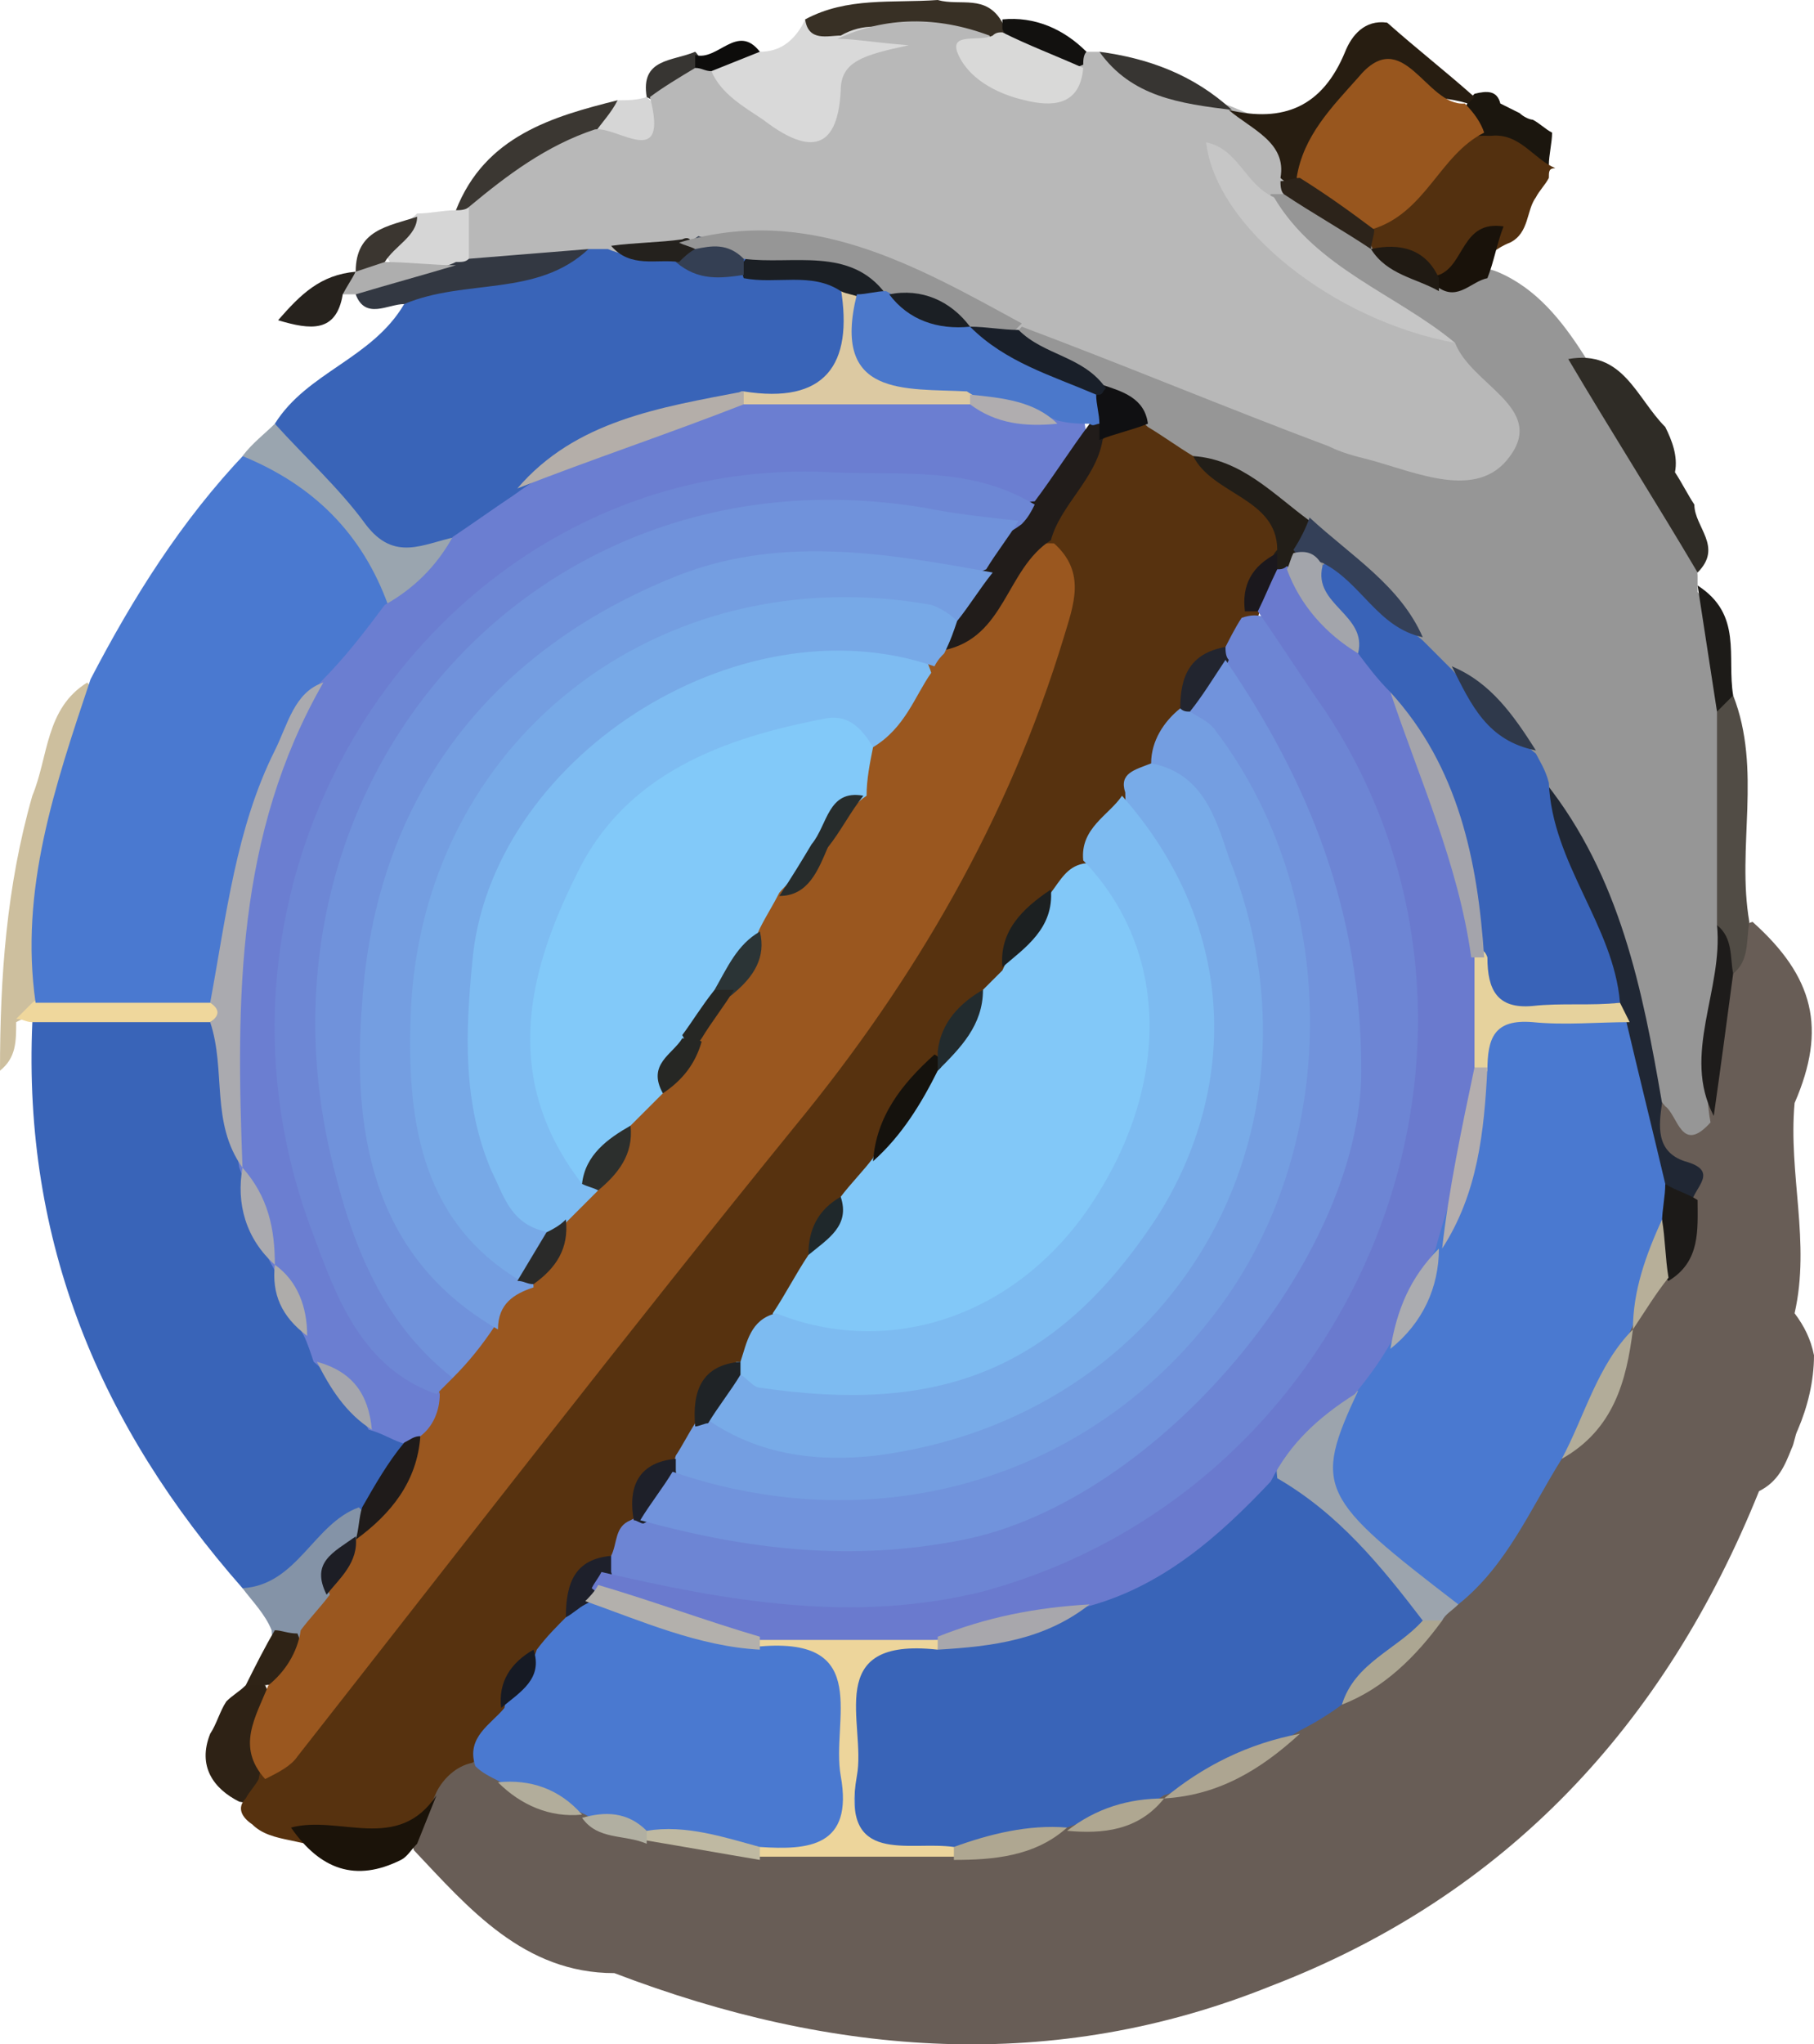 <?xml version="1.0" encoding="utf-8"?>
<!-- Generator: Adobe Illustrator 25.1.0, SVG Export Plug-In . SVG Version: 6.00 Build 0)  -->
<svg version="1.1" id="Calque_1" xmlns="http://www.w3.org/2000/svg" xmlns:xlink="http://www.w3.org/1999/xlink" x="0px" y="0px"
	 viewBox="0 0 56.1 63.2" style="enable-background:new 0 0 56.1 63.2;" xml:space="preserve">
<style type="text/css">
	.st0{fill:#4E3E2A;}
	.st1{fill:#695D56;}
	.st2{fill:#3964B8;}
	.st3{fill:#9D7E4B;}
	.st4{fill:#9D7F4B;}
	.st5{fill:#4A79D0;}
	.st6{fill:#82C9F9;}
	.st7{fill:#6C7FD0;}
	.st8{fill:#6E8BD8;}
	.st9{fill:#739DE1;}
	.st10{fill:#78ABE8;}
	.st11{fill:#614B2E;}
	.st12{fill:#7DBAF1;}
	.st13{fill:#3A64B8;}
	.st14{fill:#4B79CF;}
	.st15{fill:#6A76C0;}
	.st16{fill:#604B2E;}
	.st17{fill:#624C2E;}
	.st18{fill:#4C7ACF;}
	.st19{fill:#C9BC9A;}
	.st20{fill:#AFADAF;}
	.st21{fill:#ACA696;}
	.st22{fill:#EFD79C;}
	.st23{fill:#A6A5A7;}
	.st24{fill:#B1A893;}
	.st25{fill:#B1A790;}
	.st26{fill:#CEB889;}
	.st27{fill:#AFA692;}
	.st28{fill:#BCAE8D;}
	.st29{fill:#C6B185;}
	.st30{fill:#E4CE9B;}
	.st31{fill:#C4AA86;}
	.st32{fill:#AAA7AB;}
	.st33{fill:#E4D09E;}
	.st34{fill:#B5B0AA;}
	.st35{fill:#A0A7AD;}
	.st36{fill:#A9A8AB;}
	.st37{fill:#ADADB0;}
	.st38{fill:#B49B87;}
	.st39{fill:#C5AB87;}
	.st40{fill:#DBC99F;}
	.st41{fill:#98552F;}
	.st42{fill:#A16C49;}
	.st43{fill:#E6CF9A;}
	.st44{fill:#6B7CCF;}
	.st45{fill:#7092DB;}
	.st46{fill:#6D86D5;}
	.st47{fill:#749EE1;}
	.st48{fill:#8F5337;}
	.st49{fill:#7DBBF1;}
	.st50{fill:#7BB2E9;}
	.st51{fill:#8F7261;}
	.st52{fill:#3B63B3;}
	.st53{fill:#8C4626;}
	.st54{fill:#779BD0;}
	.st55{fill:#8F705F;}
	.st56{fill:#A16C47;}
	.st57{fill:#7E5C55;}
	.st58{fill:#A4A3AC;}
	.st59{fill:#795C5E;}
	.st60{fill:#ACABB0;}
	.st61{fill:#B5B0A8;}
	.st62{fill:#9C5D35;}
	.st63{fill:#685C53;}
	.st64{fill:#B49B88;}
	.st65{fill:#9F6541;}
	.st66{fill:#A26C48;}
	.st67{fill:#90634D;}
	.st68{fill:#A89A87;}
	.st69{fill:#9A5932;}
	.st70{fill:#9A5A33;}
	.st71{fill:#9A5831;}
	.st72{fill:#A3A4AF;}
	.st73{fill:#7DBAEF;}
	.st74{fill:#816256;}
	.st75{fill:#806E67;}
	.st76{fill:#80736F;}
	.st77{fill:#9DA4AB;}
	.st78{fill:#AAABB1;}
	.st79{fill:#B3AEA9;}
	.st80{fill:#724237;}
	.st81{fill:#6C83D4;}
	.st82{fill:#6B7ACE;}
	.st83{fill:#7091DA;}
	.st84{fill:#749DE1;}
	.st85{fill:#B39985;}
	.st86{fill:#835746;}
	.st87{fill:#85482E;}
	.st88{fill:#B6AD91;}
	.st89{fill:#605550;}
	.st90{fill:#ECD49B;}
	.st91{fill:#ABA38E;}
	.st92{fill:#A7A290;}
	.st93{fill:#B1A489;}
	.st94{fill:#B2AA95;}
	.st95{fill:#ADA592;}
	.st96{fill:#AFAA99;}
	.st97{fill:#78ACE9;}
	.st98{fill:#ABABB1;}
	.st99{fill:#9CA6AF;}
	.st100{fill:#A9A6AC;}
	.st101{fill:#EAD49E;}
	.st102{fill:#C8BBA6;}
	.st103{fill:#B0ACAA;}
	.st104{fill:#BAB2A8;}
	.st105{fill:#A9A28F;}
	.st106{fill:#BEA97F;}
	.st107{fill:#574C47;}
	.st108{fill:#B4AB94;}
	.st109{fill:#C6B58E;}
	.st110{fill:#C3AB86;}
	.st111{fill:#775429;}
	.st112{fill:#93A0AB;}
	.st113{fill:#EDD59A;}
	.st114{fill:#9CA5AF;}
	.st115{fill:#685D55;}
	.st116{fill:#C79F4F;}
	.st117{fill:#77552B;}
	.st118{fill:#6B7CC9;}
	.st119{fill:#5D514C;}
	.st120{fill:#BEAF8C;}
	.st121{fill:#6A78CD;}
	.st122{fill:#B0ABAB;}
	.st123{fill:#C69B50;}
	.st124{fill:#A9783C;}
	.st125{fill:#A8783C;}
	.st126{fill:#7195DA;}
	.st127{fill:#B3B1AE;}
	.st128{fill:#4B78CD;}
	.st129{fill:#3A64B7;}
	.st130{fill:#B3AD9A;}
	.st131{fill:#C6B38A;}
	.st132{fill:#B9B39E;}
	.st133{fill:#AEA690;}
	.st134{fill:#BDB297;}
	.st135{fill:#B7AF98;}
	.st136{fill:#E7D884;}
	.st137{fill:#C7A34D;}
	.st138{fill:#E8D985;}
	.st139{fill:#B4B09E;}
	.st140{fill:#E8D885;}
	.st141{fill:#C69D4F;}
	.st142{fill:#E6D784;}
	.st143{fill:#ECD49A;}
	.st144{fill:#2D2922;}
	.st145{fill:#C5B798;}
	.st146{fill:#7EBEF3;}
	.st147{fill:#6E83D2;}
	.st148{fill:#78ACE8;}
	.st149{fill:#7197DD;}
	.st150{fill:#D2BA6C;}
	.st151{fill:#A9793D;}
	.st152{fill:#6C83D2;}
	.st153{fill:#D2BB6D;}
	.st154{fill:#D1BA6C;}
	.st155{fill:#4264A7;}
	.st156{fill:#C2B18C;}
	.st157{fill:#C59B4F;}
	.st158{fill:#BBA15C;}
	.st159{fill:#7195DC;}
	.st160{fill:#7592B4;}
	.st161{fill:#C6AD64;}
	.st162{fill:#AAA18B;}
	.st163{fill:#A9A28D;}
	.st164{fill:#9FA2AC;}
	.st165{fill:#757575;}
	.st166{fill:#6B80D1;}
	.st167{fill:#4A78CF;}
	.st168{fill:#78ADE9;}
	.st169{fill:#504C4B;}
	.st170{fill:#EED69C;}
	.st171{fill:#6F645D;}
	.st172{fill:#B5AF9C;}
	.st173{fill:#B3AB95;}
	.st174{fill:#60554E;}
	.st175{fill:#A6A69B;}
	.st176{fill:#BDB398;}
	.st177{fill:#BAB49F;}
	.st178{fill:#B6B2AE;}
	.st179{fill:#DFCD9F;}
	.st180{fill:#D5C5A2;}
	.st181{fill:#A9A9AC;}
	.st182{fill:#B4B0AA;}
	.st183{fill:#C2AF85;}
	.st184{fill:#3F66B3;}
	.st185{fill:#6F6762;}
	.st186{fill:#808B83;}
	.st187{fill:#625954;}
	.st188{fill:#574C43;}
	.st189{fill:#685A49;}
	.st190{fill:#C29933;}
	.st191{fill:#574937;}
	.st192{fill:#645339;}
	.st193{fill:#E9D198;}
	.st194{fill:#B4A990;}
	.st195{fill:#3B65B7;}
	.st196{fill:#57514B;}
	.st197{fill:#B4BCB6;}
	.st198{fill:#DFE3DF;}
	.st199{fill:#BBB091;}
	.st200{fill:#897A68;}
	.st201{fill:#B0A996;}
	.st202{fill:#ABA491;}
	.st203{fill:#A7A59B;}
	.st204{fill:#B7B09A;}
	.st205{fill:#AFA893;}
	.st206{fill:#B9B096;}
	.st207{fill:#B5BDB7;}
	.st208{fill:#B6BEB8;}
	.st209{fill:#6F5420;}
	.st210{fill:#F8F8F7;}
	.st211{fill:#FBFBFB;}
	.st212{fill:#F4F6F4;}
	.st213{fill:#E0E4E0;}
	.st214{fill:#605E58;}
	.st215{fill:#5D5A51;}
	.st216{fill:#64615A;}
	.st217{fill:#5A4F43;}
	.st218{fill:#E9E9E7;}
	.st219{fill:#584B47;}
	.st220{fill:#645546;}
	.st221{fill:#A69A83;}
	.st222{fill:#A3A4AB;}
	.st223{fill:#9DA4A7;}
	.st224{fill:#6B7FD1;}
	.st225{fill:#81C5F5;}
	.st226{fill:#6D84D2;}
	.st227{fill:#73581D;}
	.st228{fill:#73571D;}
	.st229{fill:#6F5523;}
	.st230{fill:#3C65B5;}
	.st231{fill:#7E8BC2;}
	.st232{fill:#72561A;}
	.st233{fill:#543F28;}
	.st234{fill:#5F513D;}
	.st235{fill:#6A4118;}
	.st236{fill:#664F2B;}
	.st237{fill:#795B1C;}
	.st238{fill:#6D7369;}
	.st239{fill:#645141;}
	.st240{fill:#F6E3B0;}
	.st241{fill:#606174;}
	.st242{fill:#F1DCA6;}
	.st243{fill:#554A43;}
	.st244{fill:#584E3F;}
	.st245{fill:#B3AE9E;}
	.st246{fill:#A18434;}
	.st247{fill:#584C42;}
	.st248{fill:#A29883;}
	.st249{fill:#3D5FA2;}
	.st250{fill:#ABABB0;}
	.st251{fill:#A8A9AE;}
	.st252{fill:#D6C8A2;}
	.st253{fill:#B0AFAE;}
	.st254{fill:#B4B2AE;}
	.st255{fill:#A9A9AA;}
	.st256{fill:#615651;}
	.st257{fill:#77AAE7;}
	.st258{fill:#7CB7EF;}
	.st259{fill:#AEABAC;}
	.st260{fill:#F6F6F5;}
	.st261{fill:#AEA590;}
	.st262{fill:#A8A8B1;}
	.st263{fill:#6E6D6E;}
	.st264{fill:#63615D;}
	.st265{fill:#6C84D4;}
	.st266{fill:#A5A5AA;}
	.st267{fill:#615C5E;}
	.st268{fill:#80C4F5;}
	.st269{fill:#62574D;}
	.st270{fill:#64625C;}
	.st271{fill:#E4EEF8;}
	.st272{fill:#887C73;}
	.st273{fill:#82C8F8;}
	.st274{fill:#7299DE;}
	.st275{fill:#79B0EA;}
	.st276{fill:#4A77CC;}
	.st277{fill:#AEACAA;}
	.st278{fill:#A5A6AD;}
	.st279{fill:#ABAAAA;}
	.st280{fill:#B5AFA8;}
	.st281{fill:#D3E9F6;}
	.st282{fill:#685D56;}
	.st283{fill:#E53323;}
	.st284{fill:#455561;}
	.st285{fill:#DF3427;}
	.st286{fill:#E5CF9A;}
	.st287{fill:#847563;}
	.st288{fill:#E63323;}
	.st289{fill:#455460;}
	.st290{fill:#4D77CD;}
	.st291{fill:#70655E;}
	.st292{fill:#BBAF91;}
	.st293{fill:#B7AD93;}
	.st294{fill:#A8A59B;}
	.st295{fill:#6C80D1;}
	.st296{fill:#4B78CF;}
	.st297{fill:#6E82D0;}
	.st298{fill:#E03529;}
	.st299{fill:#B59A69;}
	.st300{fill:#D7342B;}
	.st301{fill:#A8A9AA;}
	.st302{fill:#678097;}
	.st303{fill:#B4B0AD;}
	.st304{fill:#6F7EC9;}
	.st305{fill:#A3A5B0;}
	.st306{fill:#A8A2AA;}
	.st307{fill:#D2332D;}
	.st308{fill:#E53324;}
	.st309{fill:#7295DB;}
	.st310{fill:#D8362E;}
	.st311{fill:#A9A9B2;}
	.st312{fill:#AAACB1;}
	.st313{fill:#F3EDD5;}
	.st314{fill:#E2DABC;}
	.st315{fill:#4F3E21;}
	.st316{fill:#A3A59F;}
	.st317{fill:#737AC3;}
	.st318{fill:#503F21;}
	.st319{fill:#C1782B;}
	.st320{fill:#CD9934;}
	.st321{fill:#7090DA;}
	.st322{fill:#F3D952;}
	.st323{fill:#6E88D6;}
	.st324{fill:#F3D852;}
	.st325{fill:#7296DC;}
	.st326{fill:#F2D852;}
	.st327{fill:#CD9834;}
	.st328{fill:#F3D953;}
	.st329{fill:#78A9E6;}
	.st330{fill:#A6A7AE;}
	.st331{fill:#685C56;}
	.st332{fill:#887969;}
	.st333{fill:#A7A6AC;}
	.st334{fill:#A9A9B1;}
	.st335{fill:#B9B2A7;}
	.st336{fill:#9FA7AF;}
	.st337{fill:#A3A7B4;}
	.st338{fill:#A9A9AD;}
	.st339{fill:#ABA9AC;}
	.st340{fill:#B6AB8E;}
	.st341{fill:#D5C496;}
	.st342{fill:#AFA58E;}
	.st343{fill:#CABA93;}
	.st344{fill:#ABA696;}
	.st345{fill:#B0A48A;}
	.st346{fill:#A8A497;}
	.st347{fill:#B6AE98;}
	.st348{fill:#AFA996;}
	.st349{fill:#A8A598;}
	.st350{fill:#DDCC9F;}
	.st351{fill:#6D625C;}
	.st352{fill:#9BA1AE;}
	.st353{fill:#EBD49B;}
	.st354{fill:#5F544F;}
	.st355{fill:#B9AF96;}
	.st356{fill:#AEA692;}
	.st357{fill:#AAA18C;}
	.st358{fill:#CBC09F;}
	.st359{fill:#C8BC9B;}
	.st360{fill:#A6A296;}
	.st361{fill:#ADA999;}
	.st362{fill:#B7AC90;}
	.st363{fill:#B3AC98;}
	.st364{fill:#B6AE97;}
	.st365{fill:#6B7BCD;}
	.st366{fill:#ADABA9;}
	.st367{fill:#4F5553;}
	.st368{fill:#656655;}
	.st369{fill:#ABA79A;}
	.st370{fill:#4D7777;}
	.st371{fill:#505356;}
	.st372{fill:#514D4B;}
	.st373{fill:#AFADB0;}
	.st374{fill:#4E4A3F;}
	.st375{fill:#CEBD96;}
	.st376{fill:#4C4B3D;}
	.st377{fill:#AFAEAF;}
	.st378{fill:#BDB59D;}
	.st379{fill:#BBB2AA;}
	.st380{fill:#BAB2A1;}
	.st381{fill:#5B574D;}
	.st382{fill:#4B4E4C;}
	.st383{fill:#D9C28F;}
	.st384{fill:#B0A58D;}
	.st385{fill:#525C5B;}
	.st386{fill:#A6A4A6;}
	.st387{fill:#BBB39B;}
	.st388{fill:#87AAAA;}
	.st389{fill:#555857;}
	.st390{fill:#4F4E48;}
	.st391{fill:#4F4D47;}
	.st392{fill:#A4A2AF;}
	.st393{fill:#50534D;}
	.st394{fill:#BDD8D8;}
	.st395{fill:#53564A;}
	.st396{fill:#4E7777;}
	.st397{fill:#9DA3A4;}
	.st398{fill:#686965;}
	.st399{fill:#B6B19C;}
	.st400{fill:#A19C8D;}
	.st401{fill:#57595C;}
	.st402{fill:#666764;}
	.st403{fill:#5B5C5B;}
	.st404{fill:#FBFAFA;}
	.st405{fill:#73962C;}
	.st406{fill:#E6CF94;}
	.st407{fill:#E2CA93;}
	.st408{fill:#F7FCE2;}
	.st409{fill:#CBEEA2;}
	.st410{fill:#64B65E;}
	.st411{fill:#85CA76;}
	.st412{fill:#584C48;}
	.st413{fill:#6D625D;}
	.st414{fill:#A6DC8C;}
	.st415{fill:#E5FAB3;}
	.st416{fill:#6A7BCE;}
	.st417{fill:#6DC15E;}
	.st418{fill:#95D381;}
	.st419{fill:#6B7ED0;}
	.st420{fill:#6E8BD5;}
	.st421{fill:#3A65B7;}
	.st422{fill:#4B7ACE;}
	.st423{fill:#A9ABB1;}
	.st424{fill:#A6A791;}
	.st425{fill:#466DB2;}
	.st426{fill:#537EB1;}
	.st427{fill:#AFAEA9;}
	.st428{fill:#AFACA7;}
	.st429{fill:#DECD9C;}
	.st430{fill:#A3A3AC;}
	.st431{fill:#D0BA9B;}
	.st432{fill:#A7A69C;}
	.st433{fill:#F0FCC7;}
	.st434{fill:#94D381;}
	.st435{fill:#99A4AB;}
	.st436{fill:#B1ADAA;}
	.st437{fill:#AB9573;}
	.st438{fill:#BCB499;}
	.st439{fill:#695D57;}
	.st440{fill:#E7D098;}
	.st441{fill:#867663;}
	.st442{fill:#5B4F49;}
	.st443{fill:#C4B795;}
	.st444{fill:#B0A68F;}
	.st445{fill:#D2C39A;}
	.st446{fill:#B0A58B;}
	.st447{fill:#ABA596;}
	.st448{fill:#9D9788;}
	.st449{fill:#63532A;}
	.st450{fill:#C5B590;}
	.st451{fill:#9CA6AD;}
	.st452{fill:#B1A890;}
	.st453{fill:#AEA68E;}
	.st454{fill:#B4AA90;}
	.st455{fill:#764233;}
	.st456{fill:#DEB454;}
	.st457{fill:#F5E7B5;}
	.st458{fill:#766536;}
	.st459{fill:#BDB193;}
	.st460{fill:#706764;}
	.st461{fill:#CFB79E;}
	.st462{fill:#675B57;}
	.st463{fill:#BFB190;}
	.st464{fill:#B3AB93;}
	.st465{fill:#ACA797;}
	.st466{fill:#B1AA96;}
	.st467{fill:#94A1AB;}
	.st468{fill:#7081CC;}
	.st469{fill:#B6B3AD;}
	.st470{fill:#DFCE9F;}
	.st471{fill:#646674;}
	.st472{fill:#B1AEAE;}
	.st473{fill:#B0ADAA;}
	.st474{fill:#65636C;}
	.st475{fill:#6A7290;}
	.st476{fill:#AEACAF;}
	.st477{fill:#704D18;}
	.st478{fill:#493B31;}
	.st479{fill:#AAABB0;}
	.st480{fill:#ADA692;}
	.st481{fill:#FEFEFE;}
	.st482{fill:#767572;}
	.st483{fill:#4C5B75;}
	.st484{fill:#707384;}
	.st485{fill:#7298DC;}
	.st486{fill:#616068;}
	.st487{fill:#C9CBCE;}
	.st488{fill:#BE281C;}
	.st489{fill:#8F6621;}
	.st490{fill:#6A79CE;}
	.st491{fill:#E53425;}
	.st492{fill:#656D79;}
	.st493{fill:#A9A7A8;}
	.st494{fill:#BF291D;}
	.st495{fill:#CA3428;}
	.st496{fill:#E4382A;}
	.st497{fill:#58616F;}
	.st498{fill:#3A62B1;}
	.st499{fill:#59616F;}
	.st500{fill:#63666D;}
	.st501{fill:#4E3C2F;}
	.st502{fill:#9BA5AB;}
	.st503{fill:#A29C8B;}
	.st504{fill:#C8B993;}
	.st505{fill:#A29984;}
	.st506{fill:#ADABAE;}
	.st507{fill:#ADA9A4;}
	.st508{fill:#75A2E3;}
	.st509{fill:#D9D9D9;}
	.st510{fill:#CDBF9E;}
	.st511{fill:#383025;}
	.st512{fill:#1B160E;}
	.st513{fill:#8493A7;}
	.st514{fill:#2E2215;}
	.st515{fill:#2F2316;}
	.st516{fill:#9AA5AF;}
	.st517{fill:#333842;}
	.st518{fill:#3B3732;}
	.st519{fill:#D6D6D6;}
	.st520{fill:#26221D;}
	.st521{fill:#AEAEAE;}
	.st522{fill:#3B3630;}
	.st523{fill:#373532;}
	.st524{fill:#0D0C0B;}
	.st525{fill:#B8B8B8;}
	.st526{fill:#271D11;}
	.st527{fill:#12110F;}
	.st528{fill:#D9D9D8;}
	.st529{fill:#57320F;}
	.st530{fill:#969696;}
	.st531{fill:#202734;}
	.st532{fill:#EDD59B;}
	.st533{fill:#514C45;}
	.st534{fill:#9CA4AD;}
	.st535{fill:#1B1309;}
	.st536{fill:#1E1C1B;}
	.st537{fill:#B2AC99;}
	.st538{fill:#ADA591;}
	.st539{fill:#1C1A18;}
	.st540{fill:#ACA692;}
	.st541{fill:#B7AF99;}
	.st542{fill:#AFA791;}
	.st543{fill:#BFB9A2;}
	.st544{fill:#B2AD9B;}
	.st545{fill:#B1AFA1;}
	.st546{fill:#53300F;}
	.st547{fill:#98561E;}
	.st548{fill:#2F2C26;}
	.st549{fill:#1D1B18;}
	.st550{fill:#6B7ED1;}
	.st551{fill:#AAAAAF;}
	.st552{fill:#1F1B1A;}
	.st553{fill:#A5A6AC;}
	.st554{fill:#9A571F;}
	.st555{fill:#1D1E25;}
	.st556{fill:#DCC9A2;}
	.st557{fill:#B4AEA9;}
	.st558{fill:#1B1F24;}
	.st559{fill:#343F53;}
	.st560{fill:#24211D;}
	.st561{fill:#C6C6C6;}
	.st562{fill:#2C231A;}
	.st563{fill:#6D85D4;}
	.st564{fill:#211C1A;}
	.st565{fill:#221E18;}
	.st566{fill:#15120D;}
	.st567{fill:#1C2021;}
	.st568{fill:#222B2E;}
	.st569{fill:#1F2326;}
	.st570{fill:#1E2029;}
	.st571{fill:#1E202B;}
	.st572{fill:#22252F;}
	.st573{fill:#101012;}
	.st574{fill:#1B181D;}
	.st575{fill:#161A24;}
	.st576{fill:#1F282B;}
	.st577{fill:#3963B8;}
	.st578{fill:#344058;}
	.st579{fill:#191F29;}
	.st580{fill:#2F394B;}
	.st581{fill:#19120A;}
	.st582{fill:#201A13;}
	.st583{fill:#6A7ACE;}
	.st584{fill:#A8A7AC;}
	.st585{fill:#E6D29D;}
	.st586{fill:#B4AEAE;}
	.st587{fill:#ABACB0;}
	.st588{fill:#B3B0AC;}
	.st589{fill:#6D87D5;}
	.st590{fill:#4B78CB;}
	.st591{fill:#B0ADAF;}
	.st592{fill:#7EBCF2;}
	.st593{fill:#77A9E7;}
	.st594{fill:#2C2F2D;}
	.st595{fill:#2A2A29;}
	.st596{fill:#2B3436;}
	.st597{fill:#272C2C;}
	.st598{fill:#262724;}
	.st599{fill:#7193DC;}
	.st600{fill:#A3A5AB;}
	.st601{fill:#A4A4AB;}
	.st602{fill:#65492D;}
	.st603{fill:#BBA27E;}
	.st604{fill:#6D461E;}
	.st605{fill:#6A4520;}
	.st606{fill:#CFBE9A;}
	.st607{fill:#775530;}
	.st608{fill:#96A3B0;}
	.st609{fill:#D4C196;}
	.st610{fill:#DDC998;}
	.st611{fill:#6A4824;}
	.st612{fill:#74522F;}
	.st613{fill:#989898;}
	.st614{fill:#4B78CC;}
	.st615{fill:#64472A;}
	.st616{fill:#C4B899;}
	.st617{fill:#ACA490;}
	.st618{fill:#ADA795;}
	.st619{fill:#AF9D79;}
	.st620{fill:#BDA880;}
	.st621{fill:#654321;}
	.st622{fill:#A9A393;}
	.st623{fill:#A8A290;}
	.st624{fill:#D8C697;}
	.st625{fill:#6D7DCD;}
	.st626{fill:#EAD39B;}
	.st627{fill:#DAC799;}
	.st628{fill:#C6AB87;}
	.st629{fill:#705439;}
	.st630{fill:#6C81D2;}
	.st631{fill:#C0B9AA;}
	.st632{fill:#D4C39E;}
	.st633{fill:#ACA9AB;}
	.st634{fill:#AEABAB;}
	.st635{fill:#4F7BCD;}
	.st636{fill:#939FAB;}
	.st637{fill:#CCBFA3;}
	.st638{fill:#BBB9B6;}
	.st639{fill:#644C35;}
	.st640{fill:#C7C6C5;}
	.st641{fill:#654D36;}
	.st642{fill:#655F59;}
	.st643{fill:#634A2F;}
	.st644{fill:#654829;}
	.st645{fill:#65605A;}
	.st646{fill:#664829;}
	.st647{fill:#634627;}
	.st648{fill:#706057;}
	.st649{fill:#664828;}
	.st650{fill:#644627;}
	.st651{fill:#A8A9B1;}
	.st652{fill:#9AA3AC;}
	.st653{fill:#D3C3A4;}
	.st654{fill:#C8BCA3;}
	.st655{fill:#C5BCA8;}
	.st656{fill:#C0BAA1;}
	.st657{fill:#BBB4A8;}
	.st658{fill:#7091DB;}
	.st659{fill:#654B36;}
	.st660{fill:#6E533A;}
	.st661{fill:#6E5135;}
	.st662{fill:#5A4027;}
	.st663{fill:#66625D;}
	.st664{fill:#73644F;}
	.st665{fill:#6E5E47;}
	.st666{fill:#74644D;}
	.st667{fill:#73614C;}
	.st668{fill:#705E45;}
	.st669{fill:#72624A;}
	.st670{fill:#6C5640;}
	.st671{fill:#5E4835;}
	.st672{fill:#836A4E;}
	.st673{fill:#60462B;}
	.st674{fill:#61492D;}
	.st675{fill:#614A2F;}
	.st676{fill:#82C9F8;}
	.st677{fill:#7DB9F0;}
	.st678{fill:#624F36;}
	.st679{fill:#64605B;}
	.st680{fill:#645E58;}
	.st681{fill:#65625D;}
	.st682{fill:#65625F;}
	.st683{fill:#60482C;}
	.st684{fill:#7A5B2D;}
	.st685{fill:#605743;}
	.st686{fill:#3D66B6;}
	.st687{fill:#3D66B8;}
	.st688{fill:#796E68;}
	.st689{fill:#B3AC99;}
	.st690{fill:#EAD298;}
	.st691{fill:#B3A88D;}
	.st692{fill:#ADA99A;}
	.st693{fill:#B4AC96;}
	.st694{fill:#B1AC9B;}
	.st695{fill:#7DC9C7;}
	.st696{fill:#A6A9B2;}
	.st697{fill:#60777C;}
	.st698{fill:#586A7C;}
	.st699{fill:#B7AE95;}
	.st700{fill:#5C727A;}
	.st701{fill:#CFBC91;}
	.st702{fill:#9C7436;}
	.st703{fill:#4D7ACC;}
	.st704{fill:#5F5744;}
	.st705{fill:#67AD86;}
	.st706{fill:#5D6C6A;}
	.st707{fill:#647981;}
	.st708{fill:#647268;}
	.st709{fill:#74C3C5;}
	.st710{fill:#54686C;}
	.st711{fill:#576E76;}
	.st712{fill:#58686A;}
	.st713{fill:#66AC86;}
	.st714{fill:#76C4C4;}
	.st715{fill:#5F6C67;}
	.st716{fill:#697F80;}
	.st717{fill:#5A6971;}
	.st718{fill:#55585B;}
	.st719{fill:#6E7B7C;}
	.st720{fill:#5D7C7E;}
	.st721{fill:#6C81D1;}
	.st722{fill:#576F4A;}
	.st723{fill:#667478;}
	.st724{fill:#CBB592;}
	.st725{fill:#85CFCD;}
	.st726{fill:#B0A993;}
	.st727{fill:#90C895;}
	.st728{fill:#67A66F;}
	.st729{fill:#85C091;}
	.st730{fill:#83CECE;}
	.st731{fill:#9CE0BF;}
	.st732{fill:#98DDC1;}
	.st733{fill:#69B389;}
	.st734{fill:#86D5D2;}
	.st735{fill:#85D0CB;}
	.st736{fill:#77C5C5;}
	.st737{fill:#4E5A6D;}
	.st738{fill:#8DC696;}
	.st739{fill:#66A66F;}
	.st740{fill:#5F5643;}
	.st741{fill:#BFF3DF;}
	.st742{fill:#677980;}
	.st743{fill:#87D7D3;}
	.st744{fill:#C9F2EF;}
	.st745{fill:#8EE9DD;}
	.st746{fill:#8ADFD7;}
	.st747{fill:#CEBC9B;}
	.st748{fill:#E0CA99;}
	.st749{fill:#483A30;}
	.st750{fill:#5D514B;}
	.st751{fill:#55483F;}
	.st752{fill:#6F6562;}
	.st753{fill:#62554F;}
	.st754{fill:#69583B;}
	.st755{fill:#9CA19F;}
	.st756{fill:#929FA9;}
	.st757{fill:#50423A;}
	.st758{fill:#52443B;}
	.st759{fill:#9AA09F;}
	.st760{fill:#958263;}
	.st761{fill:#4B79CE;}
	.st762{fill:#665950;}
	.st763{fill:#99907F;}
	.st764{fill:#AAA79B;}
	.st765{fill:#DDCCA0;}
	.st766{fill:#B1AB99;}
	.st767{fill:#4D4139;}
	.st768{fill:#A4A7A3;}
	.st769{fill:#E7DD9F;}
	.st770{fill:#6A77C8;}
	.st771{fill:#ABA591;}
	.st772{fill:#9899A6;}
	.st773{fill:#ADAAAB;}
	.st774{fill:#A8A391;}
	.st775{fill:#B1ADAF;}
	.st776{fill:#5B4D45;}
	.st777{fill:#B9AD90;}
	.st778{fill:#B3AA93;}
	.st779{fill:#B5AE98;}
	.st780{fill:#8E7A4C;}
	.st781{fill:#907C4E;}
	.st782{fill:#685B53;}
	.st783{fill:#A9A391;}
	.st784{fill:#B2AC96;}
	.st785{fill:#131A1A;}
	.st786{fill:#4A78D0;}
	.st787{fill:#3964B7;}
	.st788{fill:#95A0A9;}
	.st789{fill:#38484C;}
	.st790{fill:#1D2627;}
	.st791{fill:#4B6064;}
	.st792{fill:#4B6165;}
	.st793{fill:#BDD5CB;}
	.st794{fill:#6A7CCE;}
	.st795{fill:#6C82D2;}
	.st796{fill:#7197DC;}
	.st797{fill:#BCD3C9;}
	.st798{fill:#6F90D8;}
	.st799{fill:#ADC3BA;}
	.st800{fill:#9EA3A0;}
	.st801{fill:#A7A8AD;}
	.st802{fill:#ECD59B;}
	.st803{fill:#ADA691;}
	.st804{fill:#BFB9A1;}
	.st805{fill:#B2AD9A;}
	.st806{fill:#B1A88F;}
	.st807{fill:#B3AD9B;}
	.st808{fill:#BEB08F;}
	.st809{fill:#B2B0AE;}
	.st810{fill:#675C55;}
	.st811{fill:#698527;}
	.st812{fill:#83A632;}
	.st813{fill:#D6C684;}
	.st814{fill:#E6D28D;}
	.st815{fill:#60544D;}
	.st816{fill:#E2D08B;}
	.st817{fill:#5E524C;}
	.st818{fill:#C1B774;}
	.st819{fill:#B5AB6E;}
	.st820{fill:#EED697;}
	.st821{fill:#B3A670;}
	.st822{fill:#ADA566;}
	.st823{fill:#84B136;}
	.st824{fill:#B1F74E;}
	.st825{fill:#8EC23B;}
	.st826{fill:#9FDC44;}
	.st827{fill:#98D140;}
	.st828{fill:#644E2F;}
	.st829{fill:#A7E848;}
	.st830{fill:#698427;}
	.st831{fill:#82AA35;}
	.st832{fill:#614C2E;}
	.st833{fill:#BEC164;}
	.st834{fill:#B3B65D;}
	.st835{fill:#C4C16C;}
	.st836{fill:#C2C367;}
	.st837{fill:#D6CD7A;}
	.st838{fill:#BFB170;}
	.st839{fill:#D9CC7F;}
	.st840{fill:#C3C468;}
	.st841{fill:#C0B475;}
	.st842{fill:#C9BA7A;}
	.st843{fill:#DBC886;}
	.st844{fill:#ACA468;}
	.st845{fill:#F1D898;}
	.st846{fill:#B5AA6F;}
	.st847{fill:#C0B277;}
	.st848{fill:#B6A971;}
	.st849{fill:#C4B876;}
	.st850{fill:#B0A76A;}
	.st851{fill:#C0B275;}
	.st852{fill:#B3FA4F;}
	.st853{fill:#ABED4A;}
	.st854{fill:#85B336;}
	.st855{fill:#92C83D;}
	.st856{fill:#D1B86A;}
	.st857{fill:#A0DD44;}
	.st858{fill:#A8793C;}
	.st859{fill:#D3BC6E;}
	.st860{fill:#85B236;}
	.st861{fill:#95CD3F;}
	.st862{fill:#8FC23B;}
	.st863{fill:#BCA25D;}
	.st864{fill:#BCB367;}
	.st865{fill:#C3B971;}
	.st866{fill:#C1C068;}
	.st867{fill:#B99F5A;}
	.st868{fill:#90B238;}
	.st869{fill:#82AE35;}
	.st870{fill:#88B938;}
	.st871{fill:#3B3F1F;}
	.st872{fill:#B5B463;}
	.st873{fill:#BEC165;}
	.st874{fill:#CCB580;}
	.st875{fill:#B2BB58;}
	.st876{fill:#B7BC5E;}
	.st877{fill:#C4C668;}
	.st878{fill:#83A634;}
	.st879{fill:#908880;}
	.st880{fill:#E3D08C;}
	.st881{fill:#B6AD6C;}
	.st882{fill:#698428;}
	.st883{fill:#82AE36;}
	.st884{fill:#BF281C;}
	.st885{fill:#C93023;}
	.st886{fill:#E53729;}
	.st887{fill:#5B6642;}
	.st888{fill:#5C604C;}
	.st889{fill:#7A756F;}
	.st890{fill:#7A924E;}
	.st891{fill:#64695A;}
	.st892{fill:#646E4F;}
	.st893{fill:#C95C57;}
	.st894{fill:#5A6445;}
	.st895{fill:#D8C783;}
	.st896{fill:#B3B85B;}
	.st897{fill:#7FA933;}
	.st898{fill:#BFBE68;}
	.st899{fill:#B2B559;}
	.st900{fill:#BCBB64;}
	.st901{fill:#BDBD65;}
	.st902{fill:#C1C466;}
	.st903{fill:#5E524D;}
	.st904{fill:#BCAF72;}
	.st905{fill:#BCB173;}
	.st906{fill:#51433A;}
	.st907{fill:#B4BC5A;}
	.st908{fill:#BCBE64;}
	.st909{fill:#704C17;}
	.st910{fill:#E43425;}
	.st911{fill:#677254;}
	.st912{fill:#6C735F;}
	.st913{fill:#56594B;}
	.st914{fill:#636A52;}
	.st915{fill:#575D46;}
	.st916{fill:#626952;}
	.st917{fill:#6A7254;}
	.st918{fill:#9DD944;}
	.st919{fill:#C0B171;}
	.st920{fill:#BCAE6D;}
	.st921{fill:#BCC161;}
	.st922{fill:#80AA33;}
	.st923{fill:#8EC13B;}
	.st924{fill:#87B637;}
	.st925{fill:#96CE3F;}
	.st926{fill:#C4BA6F;}
	.st927{fill:#D3C47F;}
	.st928{fill:#CDBE7D;}
	.st929{fill:#BEBE64;}
	.st930{fill:#88B838;}
	.st931{fill:#C0B671;}
	.st932{fill:#BFB472;}
	.st933{fill:#906721;}
	.st934{fill:#B9BA62;}
	.st935{fill:#B5A96F;}
	.st936{fill:#BCB174;}
	.st937{fill:#B5B95E;}
	.st938{fill:#62554E;}
	.st939{fill:#AFA86A;}
	.st940{fill:#A26C49;}
	.st941{fill:#EFD798;}
	.st942{fill:#9D5D35;}
	.st943{fill:#9C5C34;}
	.st944{fill:#954F2B;}
	.st945{fill:#D9C587;}
	.st946{fill:#8D3D19;}
	.st947{fill:#81AD34;}
	.st948{fill:#B9BD60;}
	.st949{fill:#B3F94E;}
	.st950{fill:#96CD3F;}
	.st951{fill:#9EDB44;}
	.st952{fill:#84A332;}
	.st953{fill:#8F5025;}
	.st954{fill:#9B7D3C;}
	.st955{fill:#99D040;}
	.st956{fill:#8C5522;}
	.st957{fill:#A6E146;}
	.st958{fill:#9A7D3B;}
	.st959{fill:#A16B48;}
	.st960{fill:#956B3B;}
	.st961{fill:#8B4D1D;}
	.st962{fill:#80AB33;}
	.st963{fill:#EED795;}
	.st964{fill:#AAA364;}
	.st965{fill:#86541B;}
	.st966{fill:#8A7B6A;}
	.st967{fill:#CAC76F;}
	.st968{fill:#D3C282;}
	.st969{fill:#C8BC7A;}
	.st970{fill:#A5704C;}
	.st971{fill:#C1B683;}
	.st972{fill:#A26D47;}
	.st973{fill:#BFC464;}
	.st974{fill:#BCC160;}
	.st975{fill:#6B605B;}
	.st976{fill:#A16D49;}
	.st977{fill:#A8734F;}
	.st978{fill:#C3C467;}
	.st979{fill:#B3B95B;}
	.st980{fill:#B7BF5C;}
	.st981{fill:#D6CD7C;}
	.st982{fill:#AEF24C;}
	.st983{fill:#A6E647;}
	.st984{fill:#8D7625;}
	.st985{fill:#917224;}
	.st986{fill:#95892B;}
	.st987{fill:#978C2C;}
	.st988{fill:#AF8F79;}
	.st989{fill:#87B737;}
	.st990{fill:#8FC33B;}
	.st991{fill:#97CF40;}
	.st992{fill:#C8C76C;}
	.st993{fill:#C4C26C;}
	.st994{fill:#8D4B22;}
	.st995{fill:#BFBE67;}
	.st996{fill:#BBBC63;}
	.st997{fill:#BEBD66;}
	.st998{fill:#B1B75B;}
	.st999{fill:#C9C072;}
	.st1000{fill:#D2C180;}
	.st1001{fill:#665A51;}
	.st1002{fill:#B9B574;}
	.st1003{fill:#C6BA7C;}
	.st1004{fill:#BEB47A;}
	.st1005{fill:#8C5027;}
	.st1006{fill:#CABA7C;}
	.st1007{fill:#C2B675;}
	.st1008{fill:#C1B279;}
	.st1009{fill:#DACC81;}
	.st1010{fill:#CCC17A;}
	.st1011{fill:#BDB470;}
	.st1012{fill:#736864;}
	.st1013{fill:#615650;}
	.st1014{fill:#A6E748;}
	.st1015{fill:#B3AB6C;}
	.st1016{fill:#685C55;}
	.st1017{fill:#81A833;}
	.st1018{fill:#6D645F;}
	.st1019{fill:#5E543C;}
	.st1020{fill:#C6B77B;}
	.st1021{fill:#BAAE71;}
	.st1022{fill:#C9BC7B;}
	.st1023{fill:#B6AC6F;}
	.st1024{fill:#B9B26D;}
	.st1025{fill:#635955;}
	.st1026{fill:#74685D;}
	.st1027{fill:#624F37;}
	.st1028{fill:#715B34;}
	.st1029{fill:#EFD697;}
	.st1030{fill:#B6BA5D;}
	.st1031{fill:#B9BB61;}
	.st1032{fill:#B6BDB8;}
	.st1033{fill:#5D5835;}
	.st1034{fill:#B4B167;}
	.st1035{fill:#B7BC5D;}
	.st1036{fill:#B8BA60;}
	.st1037{fill:#E5E4DF;}
	.st1038{fill:#796D62;}
	.st1039{fill:#61593B;}
	.st1040{fill:#B2A76E;}
	.st1041{fill:#B0A96C;}
	.st1042{fill:#5B533A;}
	.st1043{fill:#B9C05C;}
	.st1044{fill:#5A4F4B;}
	.st1045{fill:#665747;}
	.st1046{fill:#574D42;}
	.st1047{fill:#5C4C2A;}
	.st1048{fill:#675931;}
	.st1049{fill:#C2C566;}
	.st1050{fill:#71551A;}
	.st1051{fill:#58452C;}
	.st1052{fill:#6D561F;}
	.st1053{fill:#5B553A;}
	.st1054{fill:#5E563F;}
	.st1055{fill:#94CB3F;}
	.st1056{fill:#FCFCFC;}
	.st1057{fill:#666143;}
	.st1058{fill:#B5BDB6;}
	.st1059{fill:#B5BCB6;}
	.st1060{fill:#F4F5F4;}
	.st1061{fill:#5E5C3D;}
	.st1062{fill:#65623C;}
	.st1063{fill:#5F5D3B;}
	.st1064{fill:#636240;}
	.st1065{fill:#605C43;}
	.st1066{fill:#676558;}
	.st1067{fill:#BABBB0;}
	.st1068{fill:#574D37;}
	.st1069{fill:#C6B56C;}
	.st1070{fill:#7FAA33;}
	.st1071{fill:#B7B75E;}
	.st1072{fill:#6F5B35;}
	.st1073{fill:#65542E;}
	.st1074{fill:#56472B;}
	.st1075{fill:#F5EACF;}
	.st1076{fill:#84B035;}
	.st1077{fill:#A9EA49;}
	.st1078{fill:#83A532;}
	.st1079{fill:#73581A;}
	.st1080{fill:#73571A;}
	.st1081{fill:#61582A;}
	.st1082{fill:#745E23;}
	.st1083{fill:#91A93A;}
	.st1084{fill:#EFCF83;}
	.st1085{fill:#68592B;}
	.st1086{fill:#687067;}
	.st1087{fill:#B7BF5B;}
	.st1088{fill:#62582B;}
	.st1089{fill:#57462B;}
	.st1090{fill:#E3CB8F;}
	.st1091{fill:#A6E648;}
	.st1092{fill:#B0F54D;}
	.st1093{fill:#9EDA43;}
	.st1094{fill:#646437;}
	.st1095{fill:#F2F8E5;}
	.st1096{fill:#A9EB49;}
	.st1097{fill:#6A6844;}
	.st1098{fill:#B2F84F;}
	.st1099{fill:#5B5137;}
	.st1100{fill:#666241;}
	.st1101{fill:#65613E;}
	.st1102{fill:#676441;}
	.st1103{fill:#5D5339;}
	.st1104{fill:#887C72;}
	.st1105{fill:#86B637;}
	.st1106{fill:#768F30;}
	.st1107{fill:#B2F84E;}
	.st1108{fill:#C8B673;}
	.st1109{fill:#B9B166;}
	.st1110{fill:#B4AE62;}
	.st1111{fill:#B6B260;}
	.st1112{fill:#DCCC82;}
	.st1113{fill:#B6B95F;}
	.st1114{fill:#D7CC7D;}
	.st1115{fill:#AAA35D;}
	.st1116{fill:#C1C366;}
	.st1117{fill:#86A534;}
	.st1118{fill:#F4F4F1;}
	.st1119{fill:#6A8528;}
	.st1120{fill:#827363;}
	.st1121{fill:#D4C482;}
	.st1122{fill:#DAC589;}
	.st1123{fill:#B6B265;}
	.st1124{fill:#BFB474;}
	.st1125{fill:#CFB987;}
	.st1126{fill:#C3B875;}
	.st1127{fill:#AFA66A;}
	.st1128{fill:#C0B473;}
	.st1129{fill:#CEBE80;}
	.st1130{fill:#C8C46F;}
	.st1131{fill:#B8BA5F;}
	.st1132{fill:#BDB66A;}
	.st1133{fill:#B8AB6A;}
	.st1134{fill:#5B504B;}
	.st1135{fill:#ECD694;}
	.st1136{fill:#ADA664;}
	.st1137{fill:#D7CD7D;}
	.st1138{fill:#C5C26B;}
	.st1139{fill:#D5C681;}
	.st1140{fill:#B1A86D;}
	.st1141{fill:#B0A862;}
	.st1142{fill:#8F7B4D;}
	.st1143{fill:#685D57;}
	.st1144{fill:#746A67;}
	.st1145{fill:#B8AC6F;}
	.st1146{fill:#E3CB92;}
	.st1147{fill:#B6AA70;}
	.st1148{fill:#9E995F;}
	.st1149{fill:#B2AC6A;}
	.st1150{fill:#BAAD73;}
	.st1151{fill:#BCB66C;}
	.st1152{fill:#959558;}
	.st1153{fill:#95D380;}
	.st1154{fill:#82AD35;}
	.st1155{fill:#89B938;}
	.st1156{fill:#BEC163;}
	.st1157{fill:#BEC262;}
	.st1158{fill:#B9BA61;}
	.st1159{fill:#B9BB60;}
	.st1160{fill:#C5BB74;}
	.st1161{fill:#C0B471;}
	.st1162{fill:#B6BA5E;}
	.st1163{fill:#C6BA73;}
	.st1164{fill:#C3C16A;}
	.st1165{fill:#CEBC7B;}
	.st1166{fill:#B6BA5C;}
	.st1167{fill:#EFD797;}
	.st1168{fill:#C4C669;}
	.st1169{fill:#C4C568;}
	.st1170{fill:#688427;}
	.st1171{fill:#82A632;}
	.st1172{fill:#706966;}
	.st1173{fill:#C1B773;}
	.st1174{fill:#BBAE73;}
	.st1175{fill:#B4B163;}
	.st1176{fill:#B0A769;}
	.st1177{fill:#ADA56A;}
	.st1178{fill:#B6AD6B;}
	.st1179{fill:#BCBF62;}
	.st1180{fill:#8CBF3A;}
	.st1181{fill:#AC9F59;}
	.st1182{fill:#B5A25F;}
	.st1183{fill:#CEC277;}
	.st1184{fill:#E7D48D;}
	.st1185{fill:#A4A15E;}
	.st1186{fill:#635B58;}
	.st1187{fill:#81AC35;}
	.st1188{fill:#D4CA7B;}
	.st1189{fill:#BFBD67;}
	.st1190{fill:#4A6064;}
	.st1191{fill:#AEC4BB;}
	.st1192{fill:#8DC03B;}
	.st1193{fill:#93CB3E;}
	.st1194{fill:#BFB066;}
	.st1195{fill:#B3A75B;}
	.st1196{fill:#B4A85A;}
	.st1197{fill:#594E48;}
	.st1198{fill:#BBB36D;}
	.st1199{fill:#D6C682;}
	.st1200{fill:#897965;}
	.st1201{fill:#DDCA88;}
	.st1202{fill:#686A3E;}
	.st1203{fill:#584D48;}
	.st1204{fill:#DBCA85;}
	.st1205{fill:#CFC07D;}
	.st1206{fill:#B3A771;}
	.st1207{fill:#C1B272;}
	.st1208{fill:#8CDA8B;}
	.st1209{fill:#666E4C;}
	.st1210{fill:#6B7F49;}
	.st1211{fill:#809C37;}
	.st1212{fill:#7B5B2B;}
	.st1213{fill:#615C43;}
	.st1214{fill:#7F7366;}
	.st1215{fill:#D4C681;}
	.st1216{fill:#8DDF8C;}
	.st1217{fill:#83CF8A;}
	.st1218{fill:#ACA366;}
	.st1219{fill:#F0D798;}
	.st1220{fill:#B2B75B;}
	.st1221{fill:#6C764B;}
	.st1222{fill:#AEB256;}
	.st1223{fill:#ADA467;}
	.st1224{fill:#67AC6B;}
	.st1225{fill:#80C985;}
	.st1226{fill:#8CDC8B;}
	.st1227{fill:#6B7B4A;}
	.st1228{fill:#85D189;}
	.st1229{fill:#85AF38;}
	.st1230{fill:#605E3B;}
	.st1231{fill:#C5C16D;}
	.st1232{fill:#C7C070;}
	.st1233{fill:#6CB56D;}
	.st1234{fill:#A0E6A6;}
	.st1235{fill:#8FE18B;}
	.st1236{fill:#6C852E;}
	.st1237{fill:#84D08C;}
	.st1238{fill:#8DDE8D;}
	.st1239{fill:#C6C56B;}
	.st1240{fill:#64633C;}
	.st1241{fill:#6C7940;}
	.st1242{fill:#CDF8DC;}
	.st1243{fill:#93E88E;}
	.st1244{fill:#94E98E;}
	.st1245{fill:#7EA735;}
	.st1246{fill:#9EE5A5;}
	.st1247{fill:#9DE4A3;}
	.st1248{fill:#9DE3A5;}
	.st1249{fill:#6D864F;}
	.st1250{fill:#6BB36D;}
	.st1251{fill:#59724B;}
	.st1252{fill:#6FBA6D;}
	.st1253{fill:#C0F4E0;}
	.st1254{fill:#9FE5A5;}
	.st1255{fill:#6A7B52;}
	.st1256{fill:#9EFA90;}
	.st1257{fill:#99F18F;}
	.st1258{fill:#67A76F;}
	.st1259{fill:#56473E;}
	.st1260{fill:#362616;}
	.st1261{fill:#231A10;}
	.st1262{fill:#19130C;}
	.st1263{fill:#736557;}
	.st1264{fill:#1C1A06;}
	.st1265{fill:#E6D38D;}
	.st1266{fill:#B9AD71;}
	.st1267{fill:#C0B372;}
	.st1268{fill:#D1C27F;}
	.st1269{fill:#4A3A30;}
	.st1270{fill:#24211C;}
	.st1271{fill:#151311;}
	.st1272{fill:#97D040;}
	.st1273{fill:#191906;}
	.st1274{fill:#1D1B05;}
	.st1275{fill:#1F1A14;}
	.st1276{fill:#16150A;}
	.st1277{fill:#242809;}
	.st1278{fill:#202508;}
	.st1279{fill:#B2F94E;}
	.st1280{fill:#9FDD44;}
	.st1281{fill:#2B2609;}
	.st1282{fill:#6F852B;}
	.st1283{fill:#384211;}
	.st1284{fill:#343A0E;}
	.st1285{fill:#30340D;}
	.st1286{fill:#80AB34;}
	.st1287{fill:#86B537;}
	.st1288{fill:#C4C569;}
	.st1289{fill:#CBC173;}
	.st1290{fill:#211C18;}
	.st1291{fill:#B7B562;}
	.st1292{fill:#0E0F09;}
	.st1293{fill:#81A332;}
	.st1294{fill:#D7D6D6;}
	.st1295{fill:#E2E2E2;}
	.st1296{fill:#C0C265;}
	.st1297{fill:#D7D7D7;}
	.st1298{fill:#29241E;}
	.st1299{fill:#1D1D1D;}
	.st1300{fill:#1F2416;}
	.st1301{fill:#2B331B;}
	.st1302{fill:#191D0E;}
	.st1303{fill:#151515;}
	.st1304{fill:#595C3B;}
	.st1305{fill:#181612;}
	.st1306{fill:#E6D18E;}
	.st1307{fill:#B4B65C;}
	.st1308{fill:#1A120A;}
	.st1309{fill:#19120B;}
	.st1310{fill:#C8C470;}
	.st1311{fill:#2F351E;}
	.st1312{fill:#141709;}
	.st1313{fill:#C1C465;}
	.st1314{fill:#C2BF6A;}
	.st1315{fill:#B5B85E;}
	.st1316{fill:#E1D088;}
	.st1317{fill:#010101;}
	.st1318{fill:#291B0D;}
	.st1319{fill:#C0BE68;}
	.st1320{fill:#53391D;}
	.st1321{fill:#56310E;}
	.st1322{fill:#CC9834;}
	.st1323{fill:#EED451;}
	.st1324{fill:#6E6562;}
	.st1325{fill:#71675E;}
	.st1326{fill:#C3B879;}
	.st1327{fill:#BAB071;}
	.st1328{fill:#B0A76D;}
	.st1329{fill:#5C514B;}
	.st1330{fill:#665B56;}
	.st1331{fill:#7DA732;}
	.st1332{fill:#B5BB5A;}
	.st1333{fill:#D4CC7A;}
	.st1334{fill:#95CC3F;}
	.st1335{fill:#D6C97F;}
	.st1336{fill:#B6BE5B;}
	.st1337{fill:#ECD693;}
	.st1338{fill:#E5CE97;}
	.st1339{fill:#83A732;}
	.st1340{fill:#B0B458;}
	.st1341{fill:#F2D752;}
	.st1342{fill:#9ED943;}
	.st1343{fill:#9ACF40;}
	.st1344{fill:#8DBF3A;}
	.st1345{fill:#F0D79A;}
	.st1346{fill:#F1D998;}
	.st1347{fill:#B6B95D;}
	.st1348{fill:#6F6764;}
	.st1349{fill:#775529;}
	.st1350{fill:#ACB354;}
	.st1351{fill:#BCBC64;}
	.st1352{fill:#695E59;}
	.st1353{fill:#EFD696;}
	.st1354{fill:#C0AD84;}
	.st1355{fill:#BAB271;}
	.st1356{fill:#CFC07C;}
	.st1357{fill:#D0C479;}
	.st1358{fill:#D4CC79;}
	.st1359{fill:#B9AF6F;}
	.st1360{fill:#7EA732;}
	.st1361{fill:#8FC13B;}
	.st1362{fill:#BEC263;}
	.st1363{fill:#ABAF56;}
	.st1364{fill:#D4BD8A;}
	.st1365{fill:#A7B64D;}
	.st1366{fill:#E1C792;}
	.st1367{fill:#C6B594;}
	.st1368{fill:#D9C191;}
	.st1369{fill:#655A55;}
	.st1370{fill:#514337;}
	.st1371{fill:#C8BA93;}
	.st1372{fill:#A7A293;}
	.st1373{fill:#A19F97;}
	.st1374{fill:#ACAAA0;}
	.st1375{fill:#CDBF99;}
	.st1376{fill:#4F3531;}
	.st1377{fill:#9AA0B3;}
	.st1378{fill:#B1A68A;}
	.st1379{fill:#635750;}
	.st1380{fill:#D3BE92;}
	.st1381{fill:#6C7DCA;}
	.st1382{fill:#A2A7B3;}
	.st1383{fill:#A8AAB1;}
	.st1384{fill:#C3B99A;}
	.st1385{fill:#A5A5AB;}
	.st1386{fill:#CEC6B9;}
	.st1387{fill:#C1B7A6;}
	.st1388{fill:#968568;}
	.st1389{fill:#4C79CE;}
	.st1390{fill:#4C78CB;}
	.st1391{fill:#CAB992;}
	.st1392{fill:#CDBD95;}
	.st1393{fill:#C6B896;}
	.st1394{fill:#B2AEAB;}
	.st1395{fill:#E53525;}
	.st1396{fill:#B3261A;}
	.st1397{fill:#62574E;}
	.st1398{fill:#655A53;}
	.st1399{fill:#D2C57D;}
	.st1400{fill:#555153;}
	.st1401{fill:#54473D;}
	.st1402{fill:#665D58;}
	.st1403{fill:#6A6059;}
	.st1404{fill:#B7AF6C;}
	.st1405{fill:#5A4838;}
	.st1406{fill:#D2C37E;}
	.st1407{fill:#BCB172;}
	.st1408{fill:#9E9B5A;}
	.st1409{fill:#B4AA6F;}
	.st1410{fill:#84AB37;}
	.st1411{fill:#E7D294;}
	.st1412{fill:#B3B85A;}
	.st1413{fill:#D1CA75;}
	.st1414{fill:#B9A865;}
	.st1415{fill:#CABE78;}
	.st1416{fill:#B8B660;}
	.st1417{fill:#AB9855;}
	.st1418{fill:#70665D;}
	.st1419{fill:#C9B587;}
	.st1420{fill:#CAC373;}
	.st1421{fill:#D5C484;}
	.st1422{fill:#51443B;}
	.st1423{fill:#B1A868;}
	.st1424{fill:#B9BC61;}
	.st1425{fill:#C3BE6C;}
	.st1426{fill:#688327;}
	.st1427{fill:#7C9E33;}
	.st1428{fill:#A8B253;}
	.st1429{fill:#ADA363;}
	.st1430{fill:#CFC975;}
	.st1431{fill:#CEC07C;}
	.st1432{fill:#E53424;}
	.st1433{fill:#6C615C;}
	.st1434{fill:#645E57;}
	.st1435{fill:#EED699;}
	.st1436{fill:#BCB8B3;}
	.st1437{fill:#BEBCB9;}
	.st1438{fill:#E3D08D;}
	.st1439{fill:#82A432;}
	.st1440{fill:#7B5D3D;}
	.st1441{fill:#5E350F;}
	.st1442{fill:#C4C2C0;}
	.st1443{fill:#BFBDBB;}
	.st1444{fill:#7D6B34;}
	.st1445{fill:#7DA532;}
	.st1446{fill:#C2C0BE;}
	.st1447{fill:#89B537;}
	.st1448{fill:#85B136;}
	.st1449{fill:#645F59;}
	.st1450{fill:#645C53;}
	.st1451{fill:#65635E;}
	.st1452{fill:#645D56;}
	.st1453{fill:#BFBCB9;}
	.st1454{fill:#655C53;}
	.st1455{fill:#BDB9B5;}
	.st1456{fill:#664423;}
	.st1457{fill:#624618;}
	.st1458{fill:#675848;}
	.st1459{fill:#60472D;}
	.st1460{fill:#6A5743;}
	.st1461{fill:#613D1C;}
	.st1462{fill:#6B4F32;}
	.st1463{fill:#694A2A;}
	.st1464{fill:#B5AEA6;}
	.st1465{fill:#B7B2AC;}
	.st1466{fill:#67593C;}
	.st1467{fill:#65492A;}
	.st1468{fill:#674B2F;}
	.st1469{fill:#6A4C2D;}
	.st1470{fill:#66511F;}
	.st1471{fill:#6A5126;}
	.st1472{fill:#67482B;}
	.st1473{fill:#614D37;}
	.st1474{fill:#C6B878;}
	.st1475{fill:#B8AC72;}
	.st1476{fill:#5F451C;}
	.st1477{fill:#C9BA7C;}
	.st1478{fill:#C1AD82;}
	.st1479{fill:#B19E7C;}
	.st1480{fill:#82AC35;}
	.st1481{fill:#B9C15E;}
	.st1482{fill:#BDB867;}
	.st1483{fill:#B7C05B;}
	.st1484{fill:#D3CC79;}
	.st1485{fill:#EDD791;}
	.st1486{fill:#6B5622;}
	.st1487{fill:#D8CE7B;}
	.st1488{fill:#A8E949;}
	.st1489{fill:#6E5426;}
	.st1490{fill:#796C30;}
	.st1491{fill:#604223;}
	.st1492{fill:#9CD843;}
	.st1493{fill:#A2E045;}
	.st1494{fill:#634C1C;}
	.st1495{fill:#A8E648;}
	.st1496{fill:#A6E547;}
	.st1497{fill:#5F481D;}
	.st1498{fill:#62471E;}
	.st1499{fill:#63491A;}
	.st1500{fill:#A1DF45;}
	.st1501{fill:#656361;}
	.st1502{fill:#60491C;}
	.st1503{fill:#82A735;}
	.st1504{fill:#5F421E;}
	.st1505{fill:#AEB856;}
	.st1506{fill:#4B3E2D;}
	.st1507{fill:#675D57;}
	.st1508{fill:#4464B2;}
	.st1509{fill:#4564B2;}
	.st1510{fill:#5779C9;}
	.st1511{fill:#EBD7A3;}
	.st1512{fill:#ACA694;}
	.st1513{fill:#C5BA9B;}
	.st1514{fill:#82633F;}
	.st1515{fill:#82623F;}
	.st1516{fill:#5679CA;}
	.st1517{fill:#5679C9;}
	.st1518{fill:#241A11;}
	.st1519{fill:#4765AD;}
	.st1520{fill:#707BBD;}
	.st1521{fill:#E9D5A1;}
	.st1522{fill:#E7D3A0;}
	.st1523{fill:#DFD28F;}
	.st1524{fill:#A1A1AD;}
	.st1525{fill:#CAB88F;}
	.st1526{fill:#CDBD94;}
	.st1527{fill:#AAAAA1;}
	.st1528{fill:#D0C3A0;}
	.st1529{fill:#A5A090;}
	.st1530{fill:#AF9E7E;}
	.st1531{fill:#4D4130;}
	.st1532{fill:#544737;}
	.st1533{fill:#A8ABA9;}
	.st1534{fill:#DECC9C;}
	.st1535{fill:#C6BF7B;}
	.st1536{fill:#70635A;}
	.st1537{fill:#989667;}
	.st1538{fill:#DCC898;}
	.st1539{fill:#CFBE99;}
	.st1540{fill:#D0C19B;}
	.st1541{fill:#695C55;}
	.st1542{fill:#DCC897;}
	.st1543{fill:#6C80D0;}
	.st1544{fill:#93A0AD;}
	.st1545{fill:#CEBFA7;}
	.st1546{fill:#D0C5A4;}
	.st1547{fill:#C4BBAA;}
	.st1548{fill:#C7BCA6;}
	.st1549{fill:#999FAF;}
	.st1550{fill:#E9E4C1;}
	.st1551{fill:#ACA5B2;}
	.st1552{fill:#B7AC99;}
	.st1553{fill:#C0B69F;}
	.st1554{fill:#EFE9C5;}
	.st1555{fill:#695F51;}
	.st1556{fill:#AEA895;}
	.st1557{fill:#D5C7A2;}
	.st1558{fill:#B09C79;}
	.st1559{fill:#D4BD8C;}
	.st1560{fill:#DAD09B;}
	.st1561{fill:#6B79CC;}
	.st1562{fill:#9EA1B2;}
	.st1563{fill:#385588;}
	.st1564{fill:#9A9170;}
	.st1565{fill:#6D87D6;}
	.st1566{fill:#9DA3B6;}
	.st1567{fill:#7093DC;}
	.st1568{fill:#D6CD99;}
	.st1569{fill:#AD9B5D;}
	.st1570{fill:#6877CA;}
	.st1571{fill:#E5E0BD;}
	.st1572{fill:#A39D78;}
	.st1573{fill:#8F8967;}
	.st1574{fill:#958A61;}
	.st1575{fill:#7E9BA4;}
	.st1576{fill:#9A9574;}
	.st1577{fill:#6E859C;}
	.st1578{fill:#6F8EA1;}
	.st1579{fill:#8E8A6E;}
	.st1580{fill:#5965A8;}
	.st1581{fill:#7BB5EE;}
	.st1582{fill:#DCD29F;}
	.st1583{fill:#BBA045;}
	.st1584{fill:#967F33;}
	.st1585{fill:#939750;}
	.st1586{fill:#EDE7C4;}
	.st1587{fill:#94A2AF;}
	.st1588{fill:#CFC1A5;}
	.st1589{fill:#3D5887;}
	.st1590{fill:#5E6CB0;}
	.st1591{fill:#6D85D5;}
	.st1592{fill:#6F8ED9;}
	.st1593{fill:#7196DD;}
	.st1594{fill:#76A6E4;}
	.st1595{fill:#CAA63B;}
	.st1596{fill:#A08E4A;}
	.st1597{fill:#A59F7C;}
	.st1598{fill:#8B8161;}
	.st1599{fill:#A7A087;}
	.st1600{fill:#A19C7B;}
	.st1601{fill:#918242;}
	.st1602{fill:#C5A23B;}
	.st1603{fill:#9E9671;}
	.st1604{fill:#877C52;}
	.st1605{fill:#A6A07E;}
	.st1606{fill:#958B61;}
	.st1607{fill:#4F688E;}
	.st1608{fill:#436298;}
	.st1609{fill:#AA995C;}
	.st1610{fill:#CDA73A;}
	.st1611{fill:#857C54;}
	.st1612{fill:#DAD3AB;}
	.st1613{fill:#696545;}
	.st1614{fill:#EAE4BD;}
	.st1615{fill:#717E78;}
	.st1616{fill:#978B5B;}
	.st1617{fill:#9A8E5E;}
	.st1618{fill:#E6DFB4;}
	.st1619{fill:#9F9873;}
	.st1620{fill:#93803B;}
	.st1621{fill:#A18F4D;}
	.st1622{fill:#EAD04F;}
	.st1623{fill:#9B8232;}
	.st1624{fill:#8D804B;}
	.st1625{fill:#8A8058;}
	.st1626{fill:#6A788E;}
	.st1627{fill:#749EDF;}
	.st1628{fill:#77AFE7;}
	.st1629{fill:#EBD04E;}
	.st1630{fill:#DFD9B5;}
	.st1631{fill:#BCB798;}
	.st1632{fill:#B19332;}
	.st1633{fill:#FBF7E0;}
	.st1634{fill:#4C79CC;}
	.st1635{fill:#1D2F51;}
	.st1636{fill:#1D2D4A;}
	.st1637{fill:#111317;}
	.st1638{fill:#C7BB9B;}
	.st1639{fill:#5777AF;}
	.st1640{fill:#213353;}
	.st1641{fill:#192D4F;}
	.st1642{fill:#EAE1CB;}
	.st1643{fill:#605C54;}
	.st1644{fill:#F3EDDF;}
	.st1645{fill:#272522;}
	.st1646{fill:#273A5D;}
	.st1647{fill:#3A4250;}
	.st1648{fill:#21355B;}
	.st1649{fill:#4D4648;}
	.st1650{fill:#6D80CD;}
	.st1651{fill:#162849;}
	.st1652{fill:#5D4852;}
	.st1653{fill:#3F4A5E;}
	.st1654{fill:#383E53;}
	.st1655{fill:#1D3053;}
	.st1656{fill:#484244;}
	.st1657{fill:#3D4759;}
	.st1658{fill:#74716A;}
	.st1659{fill:#EFE6D1;}
	.st1660{fill:#D4C5A3;}
	.st1661{fill:#F1EADC;}
	.st1662{fill:#F5F0E7;}
	.st1663{fill:#7F7A70;}
	.st1664{fill:#605D57;}
	.st1665{fill:#C24C2A;}
	.st1666{fill:#792E17;}
	.st1667{fill:#E3D7BD;}
	.st1668{fill:#2E241E;}
	.st1669{fill:#747065;}
	.st1670{fill:#A64022;}
	.st1671{fill:#1C1E20;}
	.st1672{fill:#96A3AF;}
	.st1673{fill:#5F5B52;}
	.st1674{fill:#473F40;}
	.st1675{fill:#182A4B;}
	.st1676{fill:#292B31;}
	.st1677{fill:#2F3B51;}
	.st1678{fill:#C8BB97;}
	.st1679{fill:#426AB6;}
	.st1680{fill:#969EA3;}
	.st1681{fill:#252420;}
	.st1682{fill:#ACA28B;}
	.st1683{fill:#201D1C;}
	.st1684{fill:#4B4547;}
	.st1685{fill:#1E3154;}
	.st1686{fill:#262523;}
	.st1687{fill:#4B4A49;}
	.st1688{fill:#A7A395;}
	.st1689{fill:#95A4B6;}
	.st1690{fill:#213457;}
	.st1691{fill:#1F3359;}
	.st1692{fill:#DC7C5C;}
	.st1693{fill:#5F5C55;}
	.st1694{fill:#A14328;}
	.st1695{fill:#7D3019;}
	.st1696{fill:#8D7061;}
	.st1697{fill:#918875;}
	.st1698{fill:#A4664F;}
	.st1699{fill:#777267;}
	.st1700{fill:#A08D7D;}
	.st1701{fill:#A6664E;}
	.st1702{fill:#8E8777;}
	.st1703{fill:#272622;}
	.st1704{fill:#3A3F52;}
	.st1705{fill:#201C1D;}
	.st1706{fill:#101621;}
	.st1707{fill:#C24C29;}
	.st1708{fill:#813119;}
	.st1709{fill:#874F39;}
	.st1710{fill:#81503C;}
	.st1711{fill:#272420;}
	.st1712{fill:#3A1B15;}
	.st1713{fill:#2B3453;}
	.st1714{fill:#4D2D20;}
	.st1715{fill:#C34C29;}
	.st1716{fill:#263653;}
	.st1717{fill:#6B78CB;}
	.st1718{fill:#A5A4AF;}
	.st1719{fill:#1E3152;}
	.st1720{fill:#CEC1A5;}
	.st1721{fill:#ECE2CC;}
	.st1722{fill:#292723;}
	.st1723{fill:#2D2B27;}
	.st1724{fill:#272521;}
	.st1725{fill:#53514C;}
	.st1726{fill:#53504C;}
	.st1727{fill:#C5B184;}
	.st1728{fill:#B1A78D;}
	.st1729{fill:#242527;}
	.st1730{fill:#F0EADB;}
	.st1731{fill:#4D4A46;}
	.st1732{fill:#524F4B;}
	.st1733{fill:#80361F;}
	.st1734{fill:#904932;}
	.st1735{fill:#782D17;}
	.st1736{fill:#8A4F38;}
	.st1737{fill:#633E2F;}
	.st1738{fill:#8A3A21;}
	.st1739{fill:#28354D;}
	.st1740{fill:#784835;}
	.st1741{fill:#6D3E2C;}
	.st1742{fill:#6F8337;}
	.st1743{fill:#665D57;}
	.st1744{fill:#8BA446;}
	.st1745{fill:#988A74;}
	.st1746{fill:#CCC282;}
	.st1747{fill:#685E57;}
	.st1748{fill:#6F8437;}
	.st1749{fill:#E8D49F;}
	.st1750{fill:#DBCB92;}
	.st1751{fill:#4B3F2D;}
	.st1752{fill:#8EAD4A;}
	.st1753{fill:#E3D09A;}
	.st1754{fill:#D2D279;}
	.st1755{fill:#C8B68B;}
	.st1756{fill:#B3B169;}
	.st1757{fill:#CBB98D;}
	.st1758{fill:#D3C091;}
	.st1759{fill:#ECD8A0;}
	.st1760{fill:#8FB04B;}
	.st1761{fill:#977F51;}
	.st1762{fill:#97BB50;}
	.st1763{fill:#5E4D32;}
	.st1764{fill:#BDED67;}
	.st1765{fill:#8BA948;}
	.st1766{fill:#BFEF68;}
	.st1767{fill:#90B24B;}
	.st1768{fill:#9AC052;}
	.st1769{fill:#A8D25A;}
	.st1770{fill:#AFDA5E;}
	.st1771{fill:#B7E563;}
	.st1772{fill:#BABF6A;}
	.st1773{fill:#DCCD90;}
	.st1774{fill:#947D50;}
	.st1775{fill:#89A847;}
	.st1776{fill:#BBBC6D;}
	.st1777{fill:#BEBB73;}
	.st1778{fill:#A29F60;}
	.st1779{fill:#DAD4AE;}
	.st1780{fill:#C4B784;}
	.st1781{fill:#A1C956;}
	.st1782{fill:#97BA4F;}
	.st1783{fill:#B8BE68;}
	.st1784{fill:#D7C98F;}
	.st1785{fill:#665D56;}
	.st1786{fill:#B7AC91;}
	.st1787{fill:#786D61;}
	.st1788{fill:#ECD8A4;}
	.st1789{fill:#D14432;}
	.st1790{fill:#D3513A;}
	.st1791{fill:#6E7DC9;}
	.st1792{fill:#7387CF;}
	.st1793{fill:#7180C9;}
	.st1794{fill:#7D9DDB;}
	.st1795{fill:#3C1409;}
	.st1796{fill:#85472D;}
	.st1797{fill:#758BD1;}
	.st1798{fill:#85472E;}
	.st1799{fill:#84AAE2;}
	.st1800{fill:#531D0F;}
	.st1801{fill:#D1483B;}
	.st1802{fill:#7E9FDD;}
	.st1803{fill:#8BB8E8;}
	.st1804{fill:#7B98D9;}
	.st1805{fill:#768FD3;}
	.st1806{fill:#682515;}
	.st1807{fill:#84462D;}
	.st1808{fill:#84AAE0;}
	.st1809{fill:#AB402D;}
	.st1810{fill:#2A0E07;}
	.st1811{fill:#D99789;}
	.st1812{fill:#552E1D;}
	.st1813{fill:#86AFE2;}
	.st1814{fill:#6A2819;}
	.st1815{fill:#9DA5AE;}
	.st1816{fill:#86A6D9;}
	.st1817{fill:#5474BD;}
	.st1818{fill:#DD9487;}
	.st1819{fill:#36140B;}
	.st1820{fill:#E9D5A2;}
	.st1821{fill:#90BFE7;}
	.st1822{fill:#B8B099;}
	.st1823{fill:#BEB9A3;}
	.st1824{fill:#A5A3AE;}
	.st1825{fill:#C0B9A6;}
	.st1826{fill:#A3A8AD;}
	.st1827{fill:#9DA0AD;}
	.st1828{fill:#AD3B28;}
	.st1829{fill:#C0B7AB;}
	.st1830{fill:#3B180D;}
	.st1831{fill:#746D68;}
	.st1832{fill:#D8CCBA;}
	.st1833{fill:#E9D7A2;}
	.st1834{fill:#DDCD9C;}
	.st1835{fill:#8F9542;}
	.st1836{fill:#743F3B;}
	.st1837{fill:#A0B058;}
	.st1838{fill:#B5B766;}
	.st1839{fill:#694442;}
	.st1840{fill:#6D6461;}
	.st1841{fill:#665D5A;}
	.st1842{fill:#CABB89;}
	.st1843{fill:#605754;}
	.st1844{fill:#5A514F;}
	.st1845{fill:#B6AB78;}
	.st1846{fill:#6D6764;}
	.st1847{fill:#514947;}
	.st1848{fill:#544C4B;}
	.st1849{fill:#625B58;}
	.st1850{fill:#58514E;}
	.st1851{fill:#6E4845;}
	.st1852{fill:#EAD7A5;}
	.st1853{fill:#8CA547;}
	.st1854{fill:#8BA044;}
	.st1855{fill:#834138;}
	.st1856{fill:#B6A85E;}
	.st1857{fill:#DCA19E;}
	.st1858{fill:#793B37;}
	.st1859{fill:#734E43;}
	.st1860{fill:#A68B80;}
	.st1861{fill:#B3897D;}
	.st1862{fill:#B08B7F;}
	.st1863{fill:#77524D;}
	.st1864{fill:#B6AE78;}
	.st1865{fill:#BFC16F;}
	.st1866{fill:#C1B586;}
	.st1867{fill:#CDA89D;}
	.st1868{fill:#94766E;}
	.st1869{fill:#F1E3DB;}
	.st1870{fill:#6B6461;}
	.st1871{fill:#6C413F;}
	.st1872{fill:#8B9640;}
	.st1873{fill:#757531;}
	.st1874{fill:#564E4D;}
	.st1875{fill:#B8AE7A;}
	.st1876{fill:#EBD8A0;}
	.st1877{fill:#6E4945;}
	.st1878{fill:#B3BB63;}
	.st1879{fill:#62423F;}
	.st1880{fill:#684643;}
	.st1881{fill:#813C36;}
	.st1882{fill:#8C8F3E;}
	.st1883{fill:#CB5347;}
	.st1884{fill:#C0584F;}
	.st1885{fill:#80332C;}
	.st1886{fill:#943930;}
	.st1887{fill:#743733;}
	.st1888{fill:#8D372F;}
	.st1889{fill:#853831;}
	.st1890{fill:#903D35;}
	.st1891{fill:#713F3B;}
	.st1892{fill:#7D3832;}
	.st1893{fill:#EDCCCA;}
	.st1894{fill:#DF9F9C;}
	.st1895{fill:#B53F31;}
	.st1896{fill:#E1A6A3;}
	.st1897{fill:#E9C5C3;}
	.st1898{fill:#DEA19E;}
	.st1899{fill:#B43D2F;}
	.st1900{fill:#EFD5D4;}
	.st1901{fill:#96362C;}
	.st1902{fill:#BB3E2F;}
	.st1903{fill:#AE4134;}
	.st1904{fill:#B23D2F;}
	.st1905{fill:#C64434;}
	.st1906{fill:#F2DBDB;}
	.st1907{fill:#86413B;}
	.st1908{fill:#F3E4E2;}
	.st1909{fill:#983B32;}
	.st1910{fill:#B74437;}
	.st1911{fill:#DA807B;}
	.st1912{fill:#C36F69;}
	.st1913{fill:#B64337;}
	.st1914{fill:#A19A6B;}
	.st1915{fill:#5E3F3D;}
	.st1916{fill:#673734;}
	.st1917{fill:#6F3632;}
	.st1918{fill:#D79688;}
	.st1919{fill:#DCA295;}
	.st1920{fill:#AE3A2C;}
	.st1921{fill:#E1AEA2;}
	.st1922{fill:#95463F;}
	.st1923{fill:#8A362E;}
	.st1924{fill:#80352E;}
	.st1925{fill:#D4756F;}
	.st1926{fill:#873E37;}
	.st1927{fill:#713B38;}
	.st1928{fill:#8D863A;}
	.st1929{fill:#5C3D3B;}
	.st1930{fill:#633835;}
	.st1931{fill:#6E413E;}
	.st1932{fill:#CF4D3F;}
	.st1933{fill:#82342D;}
	.st1934{fill:#783B37;}
	.st1935{fill:#94362C;}
	.st1936{fill:#CE6D66;}
	.st1937{fill:#80352F;}
	.st1938{fill:#73312B;}
	.st1939{fill:#D26A62;}
	.st1940{fill:#D3665E;}
	.st1941{fill:#CA5D54;}
	.st1942{fill:#6B342F;}
	.st1943{fill:#7C3630;}
	.st1944{fill:#4E3433;}
	.st1945{fill:#C13F30;}
	.st1946{fill:#D48B86;}
	.st1947{fill:#FAF4F3;}
	.st1948{fill:#FCF8F8;}
	.st1949{fill:#8A3831;}
	.st1950{fill:#583735;}
	.st1951{fill:#DDB5B4;}
	.st1952{fill:#8C6C6A;}
	.st1953{fill:#A7382B;}
	.st1954{fill:#AF4236;}
	.st1955{fill:#F5E6E5;}
	.st1956{fill:#A34338;}
	.st1957{fill:#5A3D3B;}
	.st1958{fill:#5B3734;}
	.st1959{fill:#77322C;}
	.st1960{fill:#6B3532;}
	.st1961{fill:#A53C31;}
	.st1962{fill:#8F3A32;}
	.st1963{fill:#893830;}
	.st1964{fill:#563A38;}
	.st1965{fill:#CC847F;}
	.st1966{fill:#5D3330;}
	.st1967{fill:#94382F;}
	.st1968{fill:#C5483A;}
	.st1969{fill:#D15044;}
	.st1970{fill:#523837;}
	.st1971{fill:#553938;}
	.st1972{fill:#544A3D;}
	.st1973{fill:#4564B0;}
	.st1974{fill:#BEAB83;}
	.st1975{fill:#B0AB9C;}
	.st1976{fill:#C1B79A;}
	.st1977{fill:#A88D82;}
	.st1978{fill:#DDA498;}
	.st1979{fill:#AC8A7E;}
	.st1980{fill:#714D4B;}
	.st1981{fill:#A9867B;}
	.st1982{fill:#4464B1;}
	.st1983{fill:#E6D2A0;}
	.st1984{fill:#B0B3AD;}
	.st1985{fill:#5B5149;}
	.st1986{fill:#6A4744;}
	.st1987{fill:#6C403E;}
	.st1988{fill:#7B3E3A;}
	.st1989{fill:#81423F;}
	.st1990{fill:#766FAF;}
	.st1991{fill:#A1848B;}
	.st1992{fill:#A7A0A7;}
	.st1993{fill:#C7AF97;}
	.st1994{fill:#9B8176;}
	.st1995{fill:#756471;}
	.st1996{fill:#B1B4AE;}
	.st1997{fill:#6D4846;}
	.st1998{fill:#63423F;}
	.st1999{fill:#A4887E;}
	.st2000{fill:#6E4948;}
	.st2001{fill:#88685E;}
	.st2002{fill:#A0857B;}
	.st2003{fill:#B3887C;}
	.st2004{fill:#AC392B;}
	.st2005{fill:#AE8478;}
	.st2006{fill:#C16D5F;}
	.st2007{fill:#A53C30;}
	.st2008{fill:#B53F32;}
	.st2009{fill:#C46962;}
	.st2010{fill:#76322C;}
	.st2011{fill:#8A6B64;}
	.st2012{fill:#D8B4A8;}
	.st2013{fill:#CEBF8C;}
	.st2014{fill:#4B589A;}
	.st2015{fill:#FDFDFD;}
	.st2016{fill:#644240;}
	.st2017{fill:#DEA3A0;}
	.st2018{fill:#713B37;}
	.st2019{fill:#8E3931;}
	.st2020{fill:#733B37;}
	.st2021{fill:#6B4542;}
	.st2022{fill:#7B3630;}
	.st2023{fill:#72484A;}
	.st2024{fill:#AFAB98;}
	.st2025{fill:#AFA9B2;}
	.st2026{fill:#7175BC;}
	.st2027{fill:#764342;}
	.st2028{fill:#69312D;}
	.st2029{fill:#5A3B39;}
	.st2030{fill:#7A3F3A;}
	.st2031{fill:#CC5247;}
	.st2032{fill:#683835;}
	.st2033{fill:#BC3E2E;}
	.st2034{fill:#EED2D1;}
	.st2035{fill:#A43D32;}
	.st2036{fill:#E4B1A5;}
	.st2037{fill:#914139;}
	.st2038{fill:#EBCACA;}
	.st2039{fill:#8C362E;}
	.st2040{fill:#BC4031;}
	.st2041{fill:#98392F;}
	.st2042{fill:#803730;}
	.st2043{fill:#683632;}
	.st2044{fill:#873D37;}
	.st2045{fill:#7B4540;}
	.st2046{fill:#813F3A;}
	.st2047{fill:#FDFCFC;}
	.st2048{fill:#E1A4A1;}
	.st2049{fill:#BC4132;}
	.st2050{fill:#98382D;}
	.st2051{fill:#B14033;}
	.st2052{fill:#B64235;}
	.st2053{fill:#F7EAE9;}
	.st2054{fill:#7F3C36;}
	.st2055{fill:#C64636;}
	.st2056{fill:#C54435;}
	.st2057{fill:#993B31;}
	.st2058{fill:#8C352D;}
	.st2059{fill:#783C37;}
	.st2060{fill:#CD5E54;}
	.st2061{fill:#7F342D;}
	.st2062{fill:#CE4F43;}
	.st2063{fill:#D1675F;}
	.st2064{fill:#84362F;}
	.st2065{fill:#78312A;}
	.st2066{fill:#523635;}
	.st2067{fill:#85342C;}
	.st2068{fill:#CE6C65;}
	.st2069{fill:#7E3A34;}
	.st2070{fill:#633A37;}
	.st2071{fill:#583A38;}
	.st2072{fill:#593C3A;}
	.st2073{fill:#CE8581;}
	.st2074{fill:#583B3A;}
	.st2075{fill:#CF5043;}
	.st2076{fill:#B64437;}
	.st2077{fill:#DB9D9A;}
	.st2078{fill:#85322A;}
	.st2079{fill:#79302A;}
	.st2080{fill:#F8EFEE;}
	.st2081{fill:#FCFAFA;}
	.st2082{fill:#C64435;}
	.st2083{fill:#923930;}
	.st2084{fill:#9C372C;}
	.st2085{fill:#D97B75;}
	.st2086{fill:#AB3F33;}
	.st2087{fill:#8E352D;}
	.st2088{fill:#83322A;}
	.st2089{fill:#C64E42;}
	.st2090{fill:#CCCBA3;}
	.st2091{fill:#87643C;}
	.st2092{fill:#CBCAA3;}
	.st2093{fill:#EFECE3;}
	.st2094{fill:#EEEAE1;}
	.st2095{fill:#EEEBE2;}
	.st2096{fill:#987953;}
	.st2097{fill:#CAC9A1;}
	.st2098{fill:#A18562;}
	.st2099{fill:#7E5933;}
	.st2100{fill:#A18766;}
	.st2101{fill:#A48966;}
	.st2102{fill:#A68D6E;}
	.st2103{fill:#493B30;}
	.st2104{fill:#998058;}
	.st2105{fill:#957750;}
	.st2106{fill:#86623B;}
	.st2107{fill:#987952;}
	.st2108{fill:#856139;}
	.st2109{fill:#C8B69A;}
	.st2110{fill:#86633A;}
	.st2111{fill:#825E35;}
	.st2112{fill:#987B57;}
	.st2113{fill:#8D6C46;}
	.st2114{fill:#987A54;}
	.st2115{fill:#A38866;}
	.st2116{fill:#997B54;}
	.st2117{fill:#8D6F46;}
	.st2118{fill:#8A6841;}
	.st2119{fill:#9E8361;}
	.st2120{fill:#8E6F49;}
	.st2121{fill:#C9C79F;}
	.st2122{fill:#9D805E;}
	.st2123{fill:#8E6C45;}
	.st2124{fill:#A99172;}
	.st2125{fill:#8F6F4B;}
	.st2126{fill:#EAE5DB;}
	.st2127{fill:#E2D9C9;stroke:#685929;stroke-width:0.5;stroke-miterlimit:10;}
	.st2128{fill:#C0AB8A;stroke:#685929;stroke-width:0.5;stroke-miterlimit:10;}
</style>
<g>
	<path class="st509" d="M23.5,1.6c0.6,0,1-0.3,1.3-0.8c0,0,0.1-0.2,0.1-0.2c0.5,0.3,1,0,1.5,0c2.7,0,1.6,1.2,0.7,2.3
		c-0.7,0.9-1.1,2.2-2.6,1.9c-1.3-0.3-2.5-1-2.7-2.6C22.2,1.7,22.8,1.5,23.5,1.6z"/>
	<path class="st510" d="M1,24.6c0.5-1.2,0.4-2.7,1.7-3.5c0.4,0.5,0.5,1.1,0.3,1.7c-0.8,2.6-0.9,5.4-1.5,8c-0.2,0.4-0.6,0.6-1,0.8
		c0,0.6,0,1.1-0.5,1.5C0,30.2,0.2,27.4,1,24.6z"/>
	<path class="st511" d="M26,1.1c-0.4,0-1,0.2-1.1-0.5C26.2-0.1,27.6,0.1,29,0c0.7,0.2,1.5-0.2,2,0.7c0.1,0.2,0.1,0.4-0.1,0.6
		c-0.2,0.1-0.5,0.1-0.7,0.1C28.7,1.5,27.4,0.3,26,1.1z"/>
	<path class="st282" d="M55.5,34.1c-0.2,2.2,0.5,4.3,0,6.5c0.3,0.4,0.5,0.8,0.6,1.3c0,0.8-0.2,1.6-0.5,2.3c-0.1,0.2-0.1,0.4-0.2,0.6
		c-0.2,0.5-0.4,1-1,1.3c-2.9,7.2-7.8,12.5-15.1,15.3C32.6,64.1,25.8,63.6,19,61c-2.8,0-4.5-2-6.2-3.8c-0.2-0.6,0-1.2,0.2-1.8
		c0.3-0.6,0.7-1,1.4-1.2c0.5-0.1,0.9,0.1,1.4,0.3c0.7,0.4,1.3,0.8,2.1,0.9c0.2,0.1,0.4,0.1,0.6,0.2c0.7,0.3,1.5,0.6,2.2,0.7
		c1.1,0,2.1,0.6,3.2,0.5c1.7,0,3.4,0,5,0c1.2,0.1,2.3-0.4,3.5-0.7c0.2-0.1,0.4-0.1,0.7-0.2c0.9-0.1,1.7-0.3,2.5-0.8
		c0.2-0.1,0.4-0.2,0.6-0.3c1.3-0.3,2.4-0.9,3.4-1.8c0.5-0.4,1.1-0.7,1.7-1.1c1.1-0.5,1.9-1.5,2.7-2.3c0.2-0.2,0.5-0.5,0.7-0.7
		c1.3-1.3,2.1-2.9,3.2-4.3c1-0.9,1.5-2,1.9-3.3c0.1-0.2,0.1-0.4,0.2-0.6c0.3-0.6,0.7-1.1,1-1.7c0.6-0.6,0.7-1.3,0.7-2
		c0.1-1-1.3-1.8-0.5-2.9c0.3-0.3,0.7-0.4,1-0.7c0.7-1.1,0.4-2.4,0.8-3.5c0.3-0.6,0.5-1.2,1.2-1.4C56.1,30.2,56.5,31.8,55.5,34.1z"/>
	<path class="st512" d="M48,4.1c0,0.3-0.1,0.7-0.1,1c-0.9,0.3-1.5-0.3-2.1-0.7c-0.2-0.3-0.4-0.5-0.5-0.9c0-0.2,0.1-0.4,0.3-0.6
		c0.4-0.1,0.7-0.1,0.8,0.3c0.2,0.1,0.4,0.2,0.6,0.3c0.1,0.1,0.3,0.2,0.4,0.2C47.6,3.8,47.8,4,48,4.1L48,4.1z"/>
	<path class="st2" d="M7.5,49.1c-4.4-5-6.8-10.7-6.5-17.5c1.6-1.3,3.4-0.7,5.1-0.6c1.7,1,1.4,2.8,1.8,4.3C8,35.5,8.1,35.8,8.1,36
		c0.1,0.9,0.3,1.8,0.7,2.6C8.9,38.8,9,39,9.1,39.2c0.1,0.6,0.4,1.2,0.8,1.7c0.2,0.4,0.4,0.7,0.6,1.1c0.3,0.7,0.8,1.2,1.4,1.7
		c0.3,0.3,0.7,0.6,0.8,1.1c0,1.1-0.6,1.8-1.3,2.4C10.1,47.7,9.5,49.9,7.5,49.1z"/>
	<path class="st513" d="M7.5,49.1c1.7-0.1,2.2-2,3.6-2.5c0.3,0.3,0.3,0.6,0.2,0.9c-0.1,0.2-0.1,0.4-0.3,0.6c-0.3,0.4-0.5,1-0.7,1.5
		c-0.3,0.7-0.6,1.3-1.5,1.3c-0.3-0.1-0.4-0.2-0.4-0.5C8.2,49.9,7.8,49.5,7.5,49.1z"/>
	<path class="st22" d="M6.5,31.6c-1.8,0-3.6,0-5.5,0c-0.2,0-0.3-0.1-0.5-0.1c0.2-0.2,0.3-0.3,0.5-0.5c1.6-1.3,3.4-1.1,5.3-0.6
		C6.7,30.8,7.4,31.1,6.5,31.6z"/>
	<path class="st514" d="M6.5,53.6c0.2-0.3,0.3-0.7,0.5-1c0.2-0.2,0.4-0.3,0.6-0.5c0.2-0.2,0.4-0.1,0.6,0c0.5,1,0.2,2,0.1,3.1
		c-0.2,0.4-0.4,0.6-0.9,0.5C6.6,55.3,6.1,54.6,6.5,53.6z"/>
	<path class="st515" d="M8.2,52.1c-0.2,0-0.4,0-0.6,0c0.3-0.6,0.6-1.2,0.9-1.7c0.2,0,0.4,0.1,0.7,0.1C9.6,51.5,9.2,52,8.2,52.1z"/>
	<path class="st5" d="M6.5,31c-1.8,0-3.6,0-5.4,0c-0.5-3.5,0.6-6.7,1.7-10c1.3-2.5,2.8-4.9,4.8-7c2.1-0.2,4.2,1.7,5,4.4
		c-0.2,1.4-1.2,2.3-2,3.2c-1.8,1.8-2.3,4.2-2.7,6.5C7.6,29.3,7.4,30.3,6.5,31z"/>
	<path class="st2" d="M8.5,13.1c1-1.6,3-2,4-3.7c0.3-1.3,1.5-0.9,2.4-1.3c1-0.4,2.1-0.3,3-0.9c0.4-0.1,0.7-0.2,1.1-0.1
		c0.7,0.1,1.5,0.3,2.2,0.4c0.7,0.3,1.5,0.3,2.3,0.3c1.2,0,2.4-0.1,3,1.2c0.4,3,0.1,3.4-2.8,3.8c-2.6,0.2-5.1,0.9-7.1,2.7
		c-0.7,0.7-1.5,1.3-2.5,1.7C11.9,17.6,9.7,15.9,8.5,13.1z"/>
	<path class="st516" d="M8.5,13.1c0.9,1,2,2,2.8,3.1c0.9,1.2,1.8,0.6,2.8,0.4c0.1,1.5-0.6,2.2-2.1,2.1c-0.8-2.2-2.3-3.7-4.5-4.6
		C7.8,13.7,8.2,13.4,8.5,13.1z"/>
	<path class="st517" d="M18.2,7.7c-1.6,1.5-3.8,0.9-5.7,1.7c-0.5,0-1.2,0.5-1.5-0.3c0.6-1.3,2-1.1,3-1.6c0.3-0.1,0.5-0.1,0.8-0.1
		C15.9,7.2,17.1,6.5,18.2,7.7z"/>
	<path class="st518" d="M14.1,6.5c0.9-2.3,3-2.9,5-3.4c0.2,0.5,0,0.9-0.4,1.3c-1.3,0.9-2.6,1.9-4.1,2.4C14.4,6.8,14.2,6.7,14.1,6.5z
		"/>
	<path class="st519" d="M14.1,6.5c0.1,0,0.3,0,0.4-0.1C15,7,14.9,7.5,14.5,8c-0.1,0.1-0.2,0.1-0.4,0.1c-0.6,0.3-1.2,0.2-1.9,0.2
		c-0.8-1,0.2-1.2,0.7-1.7C13.3,6.6,13.7,6.5,14.1,6.5z"/>
	<path class="st520" d="M10.6,9.1c-0.2,1.2-1,1.1-2,0.8C9.3,9.1,9.9,8.5,11,8.4C10.9,8.7,10.8,8.9,10.6,9.1z"/>
	<path class="st521" d="M10.6,9.1c0.1-0.2,0.3-0.5,0.4-0.7c0,0,0,0,0,0c0.2-0.5,0.5-0.6,0.9-0.3c0.7,0,1.5,0.1,2.2,0.1
		c-1,0.3-2.1,0.6-3.1,0.9C10.8,9.1,10.7,9.1,10.6,9.1z"/>
	<path class="st519" d="M18.4,4.1c0.2-0.3,0.5-0.6,0.7-1c0.3,0,0.6,0,0.9-0.1c0.1,0.1,0.2,0.2,0.3,0.2c0.3,0.5,0.6,1.1-0.1,1.5
		C19.4,5.1,18.8,4.8,18.4,4.1z"/>
	<path class="st522" d="M11.9,8.1c-0.3,0.1-0.6,0.2-0.9,0.3c0-1.3,1-1.4,1.9-1.7C12.9,7.3,12.2,7.6,11.9,8.1z"/>
	<path class="st523" d="M20,3c-0.2-1.2,0.8-1.1,1.5-1.4c0.2,0.2,0.2,0.4,0.2,0.6C21.4,3.1,20.9,3.5,20,3L20,3z"/>
	<path class="st524" d="M21.5,2.1c0-0.1,0-0.3,0-0.4c0.7,0.2,1.3-1,2-0.1C23,1.8,22.5,2,22,2.2C21.8,2.3,21.6,2.3,21.5,2.1z"/>
	<path class="st525" d="M21.5,2.1c0.2,0,0.3,0.1,0.5,0.1c0.3,0.7,1,1.1,1.6,1.5c1.3,1,2.3,1.1,2.4-0.9c0-0.9,0.7-1.1,2.1-1.4
		c-1.2-0.1-1.7-0.2-2.2-0.2c1.5-0.7,3.1-0.7,4.7-0.1C31,2.3,31.8,2.6,33,1.9c0.2-0.1,0.4-0.2,0.6-0.3c0.1,0,0.3,0,0.4,0
		c1.3,0.8,2.7,1.2,4.1,1.7C39,3.7,40.1,3.9,40,5.2c0,0.2-0.1,0.5-0.2,0.7c-0.1,0.2-0.3,0.3-0.6,0.4c-0.1,0-0.2,0-0.2,0
		c-0.2-0.1-0.4,0.1-0.3,0.2c2.1,1.7,4.4,2.9,6.8,4c0.4,0.2,0.7,0.5,0.9,0.8c0.7,0.8,1.4,1.8,0.9,2.9c-0.6,1.3-1.9,1.3-3,1.2
		c-2.2-0.2-4.2-1-6.2-1.9c-2.2-1-4.4-2-6.6-2.8c-3.4-1.8-6.8-3.3-10.7-2.8c-0.7,0-1.3,0.1-2-0.2c-0.2,0-0.4,0-0.6,0
		c-1.2,0.1-2.5,0.2-3.7,0.3c0-0.5,0-1.1,0-1.6c1.2-1,2.4-1.9,3.9-2.4c0.7-0.1,2.3,1.3,1.7-1C20.5,2.7,21,2.4,21.5,2.1z"/>
	<path class="st526" d="M42.9,0.7c0.9,0.8,1.8,1.5,2.7,2.3c-0.1,0.1-0.2,0.2-0.2,0.2C43,2.5,41.6,4,40.2,5.6
		c-0.2,0.1-0.4,0.1-0.6-0.1C39.8,4.4,38.7,4,38,3.4l0,0c1.7,0.4,2.9-0.1,3.6-1.8C41.8,1.1,42.2,0.6,42.9,0.7z"/>
	<path class="st523" d="M38.1,3.4C38.1,3.4,38,3.4,38.1,3.4C36.5,3.2,35,3,34,1.6C35.5,1.8,36.9,2.3,38.1,3.4z"/>
	<path class="st527" d="M33.6,1.6c-0.1,0.1-0.1,0.3-0.1,0.4c-1.2,0.5-2,0-2.5-1.1c0-0.1,0-0.2,0-0.3C32,0.5,32.9,0.9,33.6,1.6z"/>
	<path class="st528" d="M31,1c0.8,0.4,1.6,0.7,2.5,1.1c-0.1,1.2-1,1.2-1.8,1c-0.9-0.2-1.8-0.7-2.1-1.5c-0.2-0.6,0.7-0.3,1.1-0.5
		C30.8,1,30.9,1,31,1z"/>
	<path class="st529" d="M7.6,55.6c0.1-0.2,0.3-0.4,0.4-0.6c0.2-1.2,1-2.1,1.7-3c5.4-6.6,10.6-13.4,15.9-20.1
		c2.9-3.6,4.8-7.7,6.2-12.1c0.3-1,0.5-2.1,0.2-3.2c0-1.3,0.9-2.3,1.6-3.3c0.5-0.5,1-0.7,1.7-0.7c0.8,0.1,1.4,0.5,2,1
		c1,1,2.6,1.5,2.5,3.3c-0.2,0.8-0.7,1.4-0.9,2.2c-0.2,0.4-0.4,0.8-0.7,1.1c-0.6,0.5-1.1,1-1.3,1.8c-0.3,0.6-0.7,1.1-1,1.6
		c-0.3,0.4-0.6,0.8-0.9,1.3c-0.4,0.6-0.8,1.2-1.2,1.8c-0.3,0.4-0.7,0.8-1,1.2c-0.7,0.6-1.1,1.3-1.4,2.1c-0.2,0.3-0.3,0.6-0.5,0.8
		c-0.6,0.6-1.2,1.2-1.6,2c-0.6,0.9-1.3,1.8-1.7,2.8c-0.3,0.6-0.7,1.1-1.1,1.6c-0.5,0.4-0.8,1-1,1.6c-0.3,0.7-0.7,1.4-1.1,2
		c-0.4,0.5-0.8,1-1.2,1.5c-0.6,0.5-1,1.1-1.2,1.9c-0.2,0.4-0.4,0.8-0.7,1.1c-0.6,0.4-1.1,1-1.3,1.8c-0.2,0.4-0.4,0.8-0.7,1.1
		c-0.6,0.5-1.1,1.1-1.3,1.8c-0.3,0.5-0.6,0.9-1,1.3c-0.5,0.4-0.8,0.9-1,1.5c-0.3,0.7-0.7,1.3-1.4,1.7c-0.5,0.1-0.9,0.5-1.1,0.9
		c-0.9,2.2-2.7,1.9-4.5,1.5c-0.5-0.1-0.9-0.2-1.2-0.5C7.5,56.2,7.3,55.9,7.6,55.6z"/>
	<path class="st530" d="M36.9,14.1c-0.5-0.3-0.9-0.6-1.4-0.9c-0.5-0.5-1.2-0.4-1.8-0.7c-0.8-0.6-1.8-0.9-2.3-1.8
		c-0.1-0.2,0-0.4,0.2-0.6c3.2,1.2,6.3,2.5,9.5,3.7c0.4,0.2,0.8,0.3,1.2,0.4c1.5,0.4,3.4,1.3,4.4-0.1c1.1-1.5-1.2-2.2-1.7-3.5
		C43.3,10,41.9,9,40.5,8c-0.6-0.5-1.5-0.9-1.2-2C39.5,6,39.6,6,39.7,6c1.2-0.6,1.8,0.6,2.7,0.9c0.2,0.1,0.4,0.2,0.6,0.3
		c0.6,0.3,1.1,0.7,1.7,1c0.5,0.1,1.1,0,1.6,0.2c1.2,0.5,2,1.5,2.7,2.6c1.4,2.2,3.4,4,3.5,6.8c0,0.2,0,0.3,0,0.5
		c0.9,1.2,0.6,2.8,0.9,4.1c0.1,2,0,4.1,0,6.1c0.1,2.1-0.9,4.1-0.5,6.2c-0.9,1-1-0.2-1.4-0.5c-1.7-1.9-1.4-4.6-2.7-6.7
		c-0.5-0.8-0.7-1.8-1.4-2.6c-0.3-0.4-0.5-0.8-0.7-1.2c-0.5-1.1-1.3-1.8-2.2-2.4c-0.5-0.3-0.9-0.7-1.2-1.2c-0.9-1.3-2.2-2.3-3.2-3.4
		C39.3,15.4,38.1,14.7,36.9,14.1z"/>
	<path class="st2" d="M41.5,52.7c-0.4,0.3-0.9,0.6-1.3,0.8c-1.3,0.8-2.7,1.5-4.2,2l0,0c-0.9,0.6-2,0.6-3,1l0,0
		c-1.3,0.3-2.5,0.7-3.9,0.8c-1.5-0.1-3.2,0.5-3.4-2c-0.2-3.5,0.1-4.3,2.5-4.9c1.7-0.1,3.3-0.4,4.8-1.2c2.4-0.8,4.1-2.8,6.4-3.8
		c2.3,0.8,3.9,2.3,4.7,4.6C43.5,51.1,42.4,51.8,41.5,52.7z"/>
	<path class="st5" d="M48.3,45.1c-1,1.6-1.7,3.3-3.2,4.5c-2.3-0.5-3.3-2.5-4.6-4c-0.7-0.9,0.6-1.7,0.8-2.6c0.3-0.6,0.7-1.2,1.2-1.7
		c0.8-0.7,1.2-1.6,1.4-2.6c0.1-0.2,0.1-0.5,0.2-0.7c0.7-1.8,1.1-3.6,1.3-5.5c1.2-2.4,3.1-1.6,4.9-1.2c1.4,1.4,0.4,3.6,1.5,5.1
		c0.2,0.4,0.2,0.8,0.1,1.2c-0.2,1.3-1,2.4-1.5,3.6l0,0C49.8,42.4,49.5,44,48.3,45.1z"/>
	<path class="st5" d="M14.7,54.6c-0.3-0.9,0.5-1.3,0.9-1.8c0.1-0.7,0.8-1.1,1-1.8c0.3-0.4,0.6-0.7,1-1.1c0.3-0.3,0.5-0.6,0.9-0.7
		c2,0,3.8,1,5.8,1.2c1.6,0,2.2,0.7,2.1,2.3c-0.1,0.8-0.1,1.6,0,2.4c0.3,1.9-0.6,2.5-2.3,2.2c-1.3,0.1-2.4-0.7-3.7-0.5
		c-0.7-0.5-1.6-0.3-2.3-0.7l0,0c-0.8-0.4-1.8-0.6-2.6-1C15.1,54.9,14.9,54.8,14.7,54.6z"/>
	<path class="st531" d="M51.5,36.6c-0.4-1.7-0.8-3.3-1.2-5c-0.3-0.3-0.6-0.4-0.9-0.7c-0.7-2.2-2.6-4.1-1.6-6.7
		c2.3,2.9,3,6.4,3.6,9.9c-0.1,0.7-0.2,1.5,0.7,1.8c1.1,0.3,0.3,0.8,0.2,1.3C51.9,37.4,51.8,36.9,51.5,36.6z"/>
	<path class="st532" d="M23.5,57.1c1.5,0.1,2.9,0,2.5-2.2c-0.3-1.7,1-4.3-2.5-4c-0.2-0.3-0.1-0.5,0.2-0.7c1.7-0.6,3.4-0.6,5.1,0
		c0.3,0.2,0.3,0.5,0.2,0.8c-3.6-0.4-2.2,2.3-2.5,3.9c-0.5,2.8,1.6,2,3,2.2c0.2,0.1,0.3,0.2,0.2,0.2c-0.1,0.1-0.1,0.1-0.2,0.1
		c-2,0-4,0-6,0c-0.2-0.1-0.2-0.2-0.2-0.3C23.4,57.2,23.5,57.1,23.5,57.1z"/>
	<path class="st533" d="M53.1,28.6c0-2.2,0-4.4,0-6.6c0.1-0.2,0.2-0.5,0.5-0.5c0.9,2.3,0.1,4.7,0.5,7c-0.1,0.6,0,1.2-0.5,1.6
		C53,29.8,53.5,29.1,53.1,28.6z"/>
	<path class="st534" d="M42,43c-1.4,3-1.2,3.3,3.1,6.6c-0.2,0.2-0.4,0.3-0.5,0.5c-0.2,0.2-0.4,0.2-0.6,0c-1.3-1.7-2.6-3.3-4.5-4.4
		C39.3,43.9,40.2,43,42,43z"/>
	<path class="st535" d="M9,56.5c1.5-0.4,3.3,0.8,4.5-1c-0.2,0.5-0.4,1-0.6,1.5c-0.2,0.2-0.3,0.4-0.5,0.5C11,58.2,9.9,57.8,9,56.5z"
		/>
	<path class="st536" d="M53.1,28.6c0.5,0.4,0.4,1,0.5,1.5c-0.2,1.5-0.4,3-0.6,4.4C52,32.6,53.3,30.6,53.1,28.6z"/>
	<path class="st537" d="M48.3,45.1c0.7-1.3,1.1-2.9,2.2-4C50.3,42.7,49.9,44.2,48.3,45.1z"/>
	<path class="st538" d="M36,55.6c1.2-1,2.6-1.7,4.2-2C39,54.7,37.7,55.5,36,55.6z"/>
	<path class="st539" d="M51.5,36.6c0.3,0.2,0.7,0.3,1,0.5c0,0.9,0.1,1.9-0.9,2.5c-0.6-0.5-0.3-1.2-0.2-1.8
		C51.4,37.4,51.5,37,51.5,36.6z"/>
	<path class="st540" d="M44,50.1c0.2,0,0.4,0,0.6,0c-0.8,1.1-1.8,2.1-3.1,2.6C41.9,51.4,43.2,51,44,50.1z"/>
	<path class="st541" d="M51.4,37.7c0.1,0.6,0.1,1.2,0.2,1.8c-0.4,0.5-0.7,1-1.1,1.6C50.5,39.9,50.9,38.8,51.4,37.7z"/>
	<path class="st542" d="M29.5,57.5c0-0.1,0-0.3,0-0.4c1.1-0.4,2.3-0.7,3.5-0.6C32,57.4,30.7,57.5,29.5,57.5z"/>
	<path class="st543" d="M23.5,57.1c0,0.1,0,0.2,0,0.4c-1.2-0.2-2.3-0.4-3.5-0.6c-0.1-0.1-0.2-0.2-0.1-0.2c0-0.1,0.1-0.1,0.1-0.1
		C21.2,56.4,22.4,56.8,23.5,57.1z"/>
	<path class="st542" d="M33,56.6c0.9-0.7,1.9-1,3-1C35.2,56.6,34.1,56.7,33,56.6z"/>
	<path class="st544" d="M15.4,55.1c1-0.1,1.9,0.2,2.6,1C17,56.2,16.1,55.8,15.4,55.1z"/>
	<path class="st545" d="M20,56.6c0,0.1,0,0.2,0,0.4c-0.7-0.3-1.5-0.1-2-0.8C18.7,56,19.4,56,20,56.6z"/>
	<path class="st546" d="M47.9,5.5c-0.1,0.2-0.3,0.4-0.4,0.6c-0.3,0.4-0.2,1.1-0.8,1.4c-0.8,0.3-1.3,1.2-2.2,1.3
		c-0.6-0.6-1.3-0.9-2-1.1l0,0.1c-0.1-0.2-0.2-0.4-0.1-0.7c1-1.3,1.6-3,3.7-2.9c0.9-0.1,1.3,0.7,2,1C47.9,5.2,47.9,5.3,47.9,5.5z"/>
	<path class="st547" d="M45.9,4.1c-1.4,0.7-1.8,2.5-3.5,3c-1.2,0.2-1.6-1-2.3-1.6c0.2-1.3,1.1-2.2,1.9-3.1c1.4-1.7,2.1,0.9,3.3,0.8
		C45.6,3.5,45.8,3.8,45.9,4.1z"/>
	<path class="st548" d="M51.8,14.6c0.2,0.3,0.4,0.7,0.6,1c0,0.7,0.9,1.3,0.1,2.1c-1.3-2.2-2.7-4.4-4-6.6c1.7-0.3,2.1,1.2,3,2.1
		C51.7,13.6,51.9,14.1,51.8,14.6z"/>
	<path class="st549" d="M53.6,21.5c-0.2,0.2-0.3,0.3-0.5,0.5c-0.2-1.3-0.4-2.6-0.6-3.9C53.9,19,53.4,20.3,53.6,21.5z"/>
	<path class="st550" d="M11.9,18.7c0.9-0.5,1.6-1.2,2.1-2.1c0.6-0.4,1.3-0.9,1.9-1.3c2.2-1.6,4.7-2.4,7.4-2.9
		c2.1,0.3,4.2-0.8,6.3-0.5c1,0.1,1.9,0.5,2.8,0.5c0.4,0.1,0.8,0.2,1.1,0.5c0.4,1.5-0.7,2.1-1.5,2.9c-3.7-0.5-7.4-1-11.1,0
		c-7.9,2-13.2,11-11.4,19c0.7,3.1,1.9,5.8,4.1,8c0.3,0.7,0.2,1.3-0.4,1.8c-0.3,0.1-0.5,0.1-0.8,0c-0.3-0.1-0.6-0.3-1-0.4
		c-0.4-0.8-1-1.5-1.7-2.1c-0.1-0.3-0.2-0.6-0.3-0.8c-0.4-0.7-0.6-1.5-1-2.2l0,0c-0.5-0.9-0.6-2-1-3l0,0c-0.9-5.3-0.6-10.4,2.5-15
		C10.7,20.3,11.3,19.5,11.9,18.7z"/>
	<path class="st551" d="M10,21.1c-2.7,4.7-2.7,9.8-2.5,15c-1-1.4-0.5-3-1-4.5c0.3-0.2,0.3-0.4,0-0.6c0.5-2.7,0.8-5.4,2-7.8
		C8.9,22.4,9.1,21.4,10,21.1z"/>
	<path class="st552" d="M12.5,44.6c0.2-0.1,0.3-0.2,0.5-0.2c0.7,1.9,0,3-2,3.2c0.1-0.3,0.1-0.7,0.2-1C11.6,45.9,12,45.2,12.5,44.6z"
		/>
	<path class="st551" d="M7.5,36.1c0.8,0.9,1,1.9,1,3C7.6,38.3,7.3,37.2,7.5,36.1z"/>
	<path class="st553" d="M9.8,42.1c1.1,0.3,1.6,1,1.7,2.1C10.7,43.7,10.2,42.9,9.8,42.1z"/>
	<path class="st277" d="M8.5,39.1c0.7,0.5,1,1.3,1,2.2C8.7,40.7,8.4,40,8.5,39.1z"/>
	<path class="st554" d="M11,47.6c1.1-0.8,1.9-1.8,2-3.2c0.4-0.3,0.6-0.8,0.6-1.3c-0.1-0.3,0-0.6,0.2-0.9c0.3-0.6,0.8-1,1.1-1.6
		c0.3-0.6,0.8-1,1.2-1.5c0.5-0.4,0.7-1,1-1.6c0.3-0.5,0.6-0.9,1-1.3c0.5-0.4,0.7-1,1-1.6c0.3-0.5,0.6-0.9,1-1.3
		c0.4-0.4,0.8-0.9,1.1-1.4c0.4-0.5,0.7-1,1-1.5c0.5-0.6,0.7-1.2,1-1.9c0.2-0.4,0.4-0.8,0.7-1.1c0.4-0.4,1-0.8,1.3-1.4
		c0.4-0.5,0.8-1,1-1.6c0.2-0.5,0.4-1,0.6-1.4c0.6-0.9,1.2-1.8,1.8-2.7c0.2-0.3,0.4-0.5,0.7-0.7c1.4-0.6,1.3-2.9,3.3-2.8
		c1,0.9,0.6,1.9,0.3,2.9c-1.7,5.6-4.6,10.6-8.3,15.1c-5.2,6.4-10.3,13-15.4,19.5c-0.2,0.3-0.6,0.5-1,0.7c-0.9-1-0.3-1.9,0.1-2.9
		c0.5-0.4,0.9-1,1-1.7c0.3-0.4,0.6-0.7,0.9-1.1C9.9,48.5,10.8,48.2,11,47.6L11,47.6z"/>
	<path class="st555" d="M11,47.5c0.1,0.8-0.5,1.3-0.9,1.8C9.6,48.3,10.3,48,11,47.5z"/>
	<path class="st556" d="M30,12.5c-2.3,0-4.6,0-7,0c-0.2-0.1-0.2-0.2-0.2-0.3c0.1-0.1,0.1-0.1,0.2-0.1c2.5,0.4,3.4-0.8,3-3.2
		c0.2-0.1,0.5,0,0.7,0.1c0.5,1.7,1.9,2.2,3.3,2.8C30.1,12.1,30.1,12.3,30,12.5z"/>
	<path class="st557" d="M23,12.1c0,0.1,0,0.3,0,0.4c-2.3,0.9-4.7,1.7-7,2.6C17.8,13,20.4,12.6,23,12.1z"/>
	<path class="st558" d="M26.6,9.2C26.4,9.1,26.2,9.1,26,9c-0.9-0.6-2-0.2-3-0.4c-0.1-0.3-0.1-0.5,0.2-0.7c1.6-0.2,3.2-0.4,4.4,1
		C27.3,9.3,27,9.4,26.6,9.2z"/>
	<path class="st559" d="M23,8c0,0.2,0,0.4,0,0.5c-0.7,0.1-1.4,0.2-2.1-0.4c0.1-0.4,0.4-0.6,0.7-0.8C22.1,7.5,22.9,7,23,8z"/>
	<path class="st560" d="M21.5,7.7c-0.2,0.1-0.4,0.3-0.5,0.4c-0.7-0.1-1.5,0.2-2.1-0.5c0.7-0.1,1.5-0.1,2.2-0.2
		C21.3,7.3,21.4,7.4,21.5,7.7z"/>
	<path class="st561" d="M39.4,6.1c1.3,2.2,3.8,3,5.6,4.5c-3.8-0.7-7.4-3.6-7.7-6.2C38.3,4.6,38.5,5.7,39.4,6.1z"/>
	<path class="st530" d="M21.5,7.7c-0.2-0.1-0.3-0.1-0.5-0.2c4-1.2,7.3,0.7,10.6,2.5c0,0-0.2,0.2-0.2,0.2c-0.3,0.4-0.7,0.4-1.2,0.4
		c-0.2,0-0.4-0.1-0.6-0.2c-0.7-0.3-1.4-0.6-2-1c-0.1-0.1-0.1-0.2-0.2-0.3C26.3,7.6,24.5,8.2,23,8C22.5,7.5,22,7.6,21.5,7.7z"/>
	<path class="st562" d="M40.2,5.5c0.8,0.5,1.5,1,2.3,1.6c0,0.2-0.1,0.4-0.1,0.6c-0.9-0.6-1.8-1.1-2.7-1.7c-0.1-0.1-0.1-0.3-0.1-0.4
		C39.8,5.6,40,5.5,40.2,5.5z"/>
	<path class="st273" d="M30.4,30.6c0.2-0.2,0.4-0.4,0.6-0.6c0.4-0.9,1-1.6,1.5-2.4c0.3-0.4,0.5-0.8,1-0.9c1.4-0.2,1.8,0.9,2.2,1.9
		c2.5,6-2.8,13.7-9.3,13.4c-1,0-2.3,0.2-2.5-1.4c0.4-0.6,0.7-1.2,1.1-1.8c0.1-0.7,0.8-1.1,1-1.8c0.3-0.4,0.7-0.8,1-1.2
		c0.3-1.1,1.2-1.8,1.8-2.8C29.3,32.2,29.9,31.4,30.4,30.6z"/>
	<path class="st563" d="M18.9,48.1c0.2-0.4,0.1-0.9,0.6-1.1c0.2-0.1,0.5-0.3,0.7-0.3c2.9,0.1,5.7,1,8.8,0.4
		c9.7-2,15.8-13.4,10.3-22.9c-0.6-1.1-1.4-2.1-1.7-3.3c0-0.3,0.1-0.5,0.2-0.7c0.2-0.4,0.4-0.8,0.6-1.1c0.3-0.1,0.5-0.1,0.8,0
		c4.3,3.8,5.8,8.8,5.3,14.2c-0.7,7.8-4.9,13.6-12.5,16.2c-4.3,1.5-8.8,1.6-13.1-0.4C18.8,48.6,18.8,48.3,18.9,48.1z"/>
	<path class="st47" d="M35.6,23.6c0-0.7,0.4-1.3,0.9-1.7c0.3-0.1,0.5-0.2,0.8-0.2c2.3,1.6,3.3,4.2,3.8,6.7
		c1.8,10.2-5.1,18.1-14.5,18.8c-2,0.1-3.9-0.1-5.6-1.4c-0.1-0.3-0.2-0.5-0.1-0.8c0.2-0.3,0.4-0.7,0.6-1c0.2-0.2,0.4-0.3,0.7-0.3
		c4,0.7,7.8,0.5,11.2-2.3c5.2-4.2,6.3-10.3,3.1-16.1C36.2,24.8,35.8,24.2,35.6,23.6z"/>
	<path class="st10" d="M35.6,23.6c1.6,0.3,2,1.7,2.4,2.9C41.4,35,36.3,43.8,27.1,45c-1.8,0.2-3.6,0-5.2-1.1c-0.3-1,0.2-1.4,1.1-1.6
		c2.4-0.5,4.9,0.2,7.3-1c5.4-2.7,7.7-8.4,5.3-14c-0.4-0.9-0.8-1.8-0.8-2.8C34.6,23.9,35.1,23.8,35.6,23.6z"/>
	<path class="st49" d="M34.7,24.6c3.7,4.2,3.5,9.2,1.1,13c-3.2,4.9-6.9,6.1-12.3,5.3c-0.2,0-0.4-0.3-0.6-0.4
		c-0.2-0.1-0.2-0.2-0.2-0.3c0-0.1,0.1-0.1,0.2-0.1c0.2-0.6,0.3-1.3,1.1-1.5c3.5,1.4,7.4,0.1,9.7-3.3c2.5-3.7,2.5-7.9-0.2-10.7
		C33.4,25.6,34.3,25.2,34.7,24.6z"/>
	<path class="st564" d="M32.5,16.7c-1.4,0.9-1.4,3-3.3,3.4c-0.2-0.3-0.2-0.6-0.1-1c0.2-0.6,0.5-1.2,0.9-1.7c0.4-0.5,0.8-1,1.2-1.5
		c0.2-0.2,0.5-0.4,0.8-0.4c0.6-0.8,1.1-1.6,1.7-2.4c0.1-0.1,0.3-0.1,0.5,0c0.1,0.2,0,0.3-0.1,0.5C33.9,14.8,32.8,15.6,32.5,16.7z"/>
	<path class="st565" d="M36.9,14.1c1.5,0.1,2.5,1.2,3.6,2c0.2,0.4,0.2,0.8,0,1.2c-0.1,0.2-0.3,0.3-0.5,0.4c-0.2,0-0.4,0-0.6-0.1
		c-0.1-0.2-0.1-0.4,0.1-0.6C39.5,15.4,37.5,15.3,36.9,14.1z"/>
	<path class="st566" d="M29,33.1c-0.5,1-1.1,2-2,2.8c0.1-1.4,0.9-2.4,1.9-3.3c0.2,0.1,0.2,0.2,0.2,0.4C29.1,33,29,33.1,29,33.1z"/>
	<path class="st567" d="M32.5,27.5c0.1,1.2-0.8,1.8-1.5,2.4C30.9,28.8,31.6,28.1,32.5,27.5z"/>
	<path class="st568" d="M29,33.1c0-0.2,0-0.4,0-0.6c0.1-0.9,0.7-1.5,1.4-1.9C30.4,31.7,29.7,32.4,29,33.1z"/>
	<path class="st569" d="M22.9,42.1c0,0.1,0,0.3,0,0.4c-0.3,0.5-0.7,1-1,1.5c-0.1,0-0.3,0.1-0.4,0.1C21.4,43,21.7,42.2,22.9,42.1z"/>
	<path class="st570" d="M20.9,45.1c0,0.2,0,0.3,0,0.5c0.1,0.8-0.4,1.2-1,1.5c-0.1,0-0.2-0.1-0.3-0.1C19.4,45.9,19.8,45.2,20.9,45.1z
		"/>
	<path class="st571" d="M18.9,48.1c0,0.2,0,0.3,0,0.5c0.1,0.3,0,0.5-0.3,0.7c-0.2,0.1-0.3,0.2-0.5,0.3c-0.2,0.1-0.4,0.3-0.6,0.4
		C17.5,48.9,17.8,48.2,18.9,48.1z"/>
	<path class="st572" d="M36.8,22c-0.1,0-0.2,0-0.3-0.1c0-1,0.3-1.7,1.4-1.9c0,0.1,0,0.3,0.1,0.4C37.7,21.1,37.7,21.8,36.8,22z"/>
	<path class="st573" d="M34,13.6c0-0.2,0-0.3,0-0.5c-0.3-0.2-0.4-0.5-0.3-0.8c0.1-0.2,0.2-0.3,0.4-0.4c0.6,0.2,1.3,0.4,1.4,1.2
		C35,13.3,34.5,13.4,34,13.6z"/>
	<path class="st574" d="M39.5,17.1c0,0.2,0,0.4,0,0.5c0.3,0.7,0,1.1-0.6,1.3l-0.2,0c0,0-0.2,0-0.2,0C38.4,18.1,38.7,17.5,39.5,17.1z
		"/>
	<path class="st575" d="M16.5,51c0.3,0.9-0.4,1.3-1,1.8C15.4,52,15.8,51.4,16.5,51z"/>
	<path class="st576" d="M26,37c0.3,0.9-0.4,1.3-1,1.8C25,38,25.3,37.4,26,37z"/>
	<path class="st577" d="M47.9,24.2c0.1,2.5,2,4.4,2.2,6.8c-1.6,0.2-3.4,1.2-4.7-0.7c-0.4-2.9-0.8-5.8-2.7-8.1
		c-0.5-0.5-0.9-1.2-1.3-1.8c0-1-2-1.8-0.4-3c1.3,0.4,2,1.6,3,2.4c0.3,0.3,0.6,0.6,0.9,0.9c0.8,0.9,1.6,1.8,2.6,2.6
		C47.6,23.5,47.8,23.8,47.9,24.2z"/>
	<path class="st578" d="M44,19.7c-1.4-0.3-1.9-1.7-3.1-2.3c-0.3-0.1-0.7-0.1-0.9-0.4c0.2-0.3,0.4-0.7,0.5-1
		C41.8,17.2,43.3,18.1,44,19.7z"/>
	<path class="st579" d="M30,10.1c0.5,0,1,0.1,1.5,0.1c0.8,0.8,2,0.8,2.7,1.8c-0.1,0.1-0.1,0.2-0.2,0.2C32,12.5,30.6,12.1,30,10.1z"
		/>
	<path class="st580" d="M47.5,23.2c-1.5-0.3-2-1.4-2.6-2.6C46.1,21.1,46.8,22.1,47.5,23.2z"/>
	<path class="st581" d="M46.5,7c-0.2,0.5-0.3,1.1-0.5,1.6c-0.5,0.1-0.9,0.7-1.5,0.3c-0.1-0.1-0.2-0.2-0.1-0.3c0-0.1,0.1-0.1,0.1-0.1
		C45.3,8.2,45.2,6.8,46.5,7z"/>
	<path class="st582" d="M44.5,8.6c0,0.1,0,0.3,0,0.4c-0.7-0.4-1.6-0.5-2.1-1.3C43.3,7.5,44.1,7.7,44.5,8.6z"/>
	<path class="st583" d="M42,20.2c0.3,0.4,0.6,0.8,1,1.2c1.5,2.6,2.5,5.3,2.7,8.3c0.1,1.1,0,2.2,0,3.3c0,2-0.8,3.7-1.3,5.6l0,0
		c-0.5,1-0.9,2.1-1.5,3.1c-0.3,0.5-0.6,0.9-1,1.4c-1.1,0.7-2,1.5-2.6,2.7c-1.6,1.7-3.4,3.3-5.8,3.9c-1.5,0.6-3,1-4.7,1
		c-1.8,0-3.6,0-5.5,0c-1.8-0.3-3.6-0.4-5-1.6c0.1-0.2,0.2-0.3,0.3-0.5c3.9,0.9,7.8,1.6,11.8,0.6C42.2,46,47.6,32,41,22
		c-0.7-1-1.4-2.1-2.1-3.1c0.2-0.4,0.4-0.9,0.6-1.3c0.1,0,0.2,0,0.3-0.1C40.7,18.3,41.4,19.2,42,20.2z"/>
	<path class="st584" d="M29,50.6c1.5-0.6,3-0.9,4.7-1c-1.4,1.1-3,1.3-4.7,1.4C29,50.9,29,50.7,29,50.6z"/>
	<path class="st585" d="M45.6,33c0-1.1,0-2.3,0-3.4c0.1-0.3,0.3-0.3,0.4,0c0,1,0.3,1.6,1.4,1.5c0.9-0.1,1.8,0,2.7-0.1
		c0.1,0.2,0.2,0.4,0.3,0.6c-1,0-2,0.1-3,0c-1.2-0.1-1.4,0.5-1.4,1.5C45.8,33.4,45.7,33.3,45.6,33z"/>
	<path class="st586" d="M45.6,33c0.1,0,0.2,0,0.4,0c-0.1,2-0.3,3.9-1.4,5.6C44.8,36.8,45.2,34.9,45.6,33z"/>
	<path class="st587" d="M43,41.7c0.2-1.2,0.6-2.2,1.5-3.1C44.5,39.8,44,40.9,43,41.7z"/>
	<path class="st588" d="M18.5,49c1.7,0.5,3.3,1.1,5,1.6c0,0.1,0,0.2,0,0.4c-1.9-0.1-3.7-0.9-5.4-1.5C18.2,49.4,18.4,49.2,18.5,49z"
		/>
	<path class="st589" d="M32,15.6c-0.1,0.2-0.2,0.4-0.4,0.6c-0.9,0.7-1.8,0.6-2.8,0.5C20,15.1,14,19.2,11.2,27.1
		c-1.5,4.1-1,8.6,1.5,12.6c0.6,0.9,1.1,1.8,1.3,2.9c-0.2,0.2-0.3,0.3-0.5,0.5c-2.3-0.8-3.1-3-3.8-4.9c-4.5-11.7,4.2-24.2,16-23.6
		C27.9,14.7,30,14.4,32,15.6z"/>
	<path class="st590" d="M30,10.1c1.1,1.1,2.5,1.5,3.9,2.1c0,0.3,0.1,0.6,0.1,0.9c-0.1,0-0.2,0.1-0.3,0c-0.3,0-0.6,0-1-0.1
		c-0.9-0.4-1.9-0.3-2.8-0.9c-1.9-0.1-4.2,0.2-3.4-3c0.3,0,0.6-0.1,0.9-0.1c0,0,0,0,0,0C28.3,9.5,29.2,9.7,30,10.1L30,10.1z"/>
	<path class="st591" d="M30,12.2c1,0.1,2,0.2,2.7,0.9c-1,0.1-1.9,0-2.7-0.6C30,12.4,30,12.3,30,12.2z"/>
	<path class="st6" d="M24.1,27.6c-0.2,0.4-0.4,0.7-0.6,1.1c-0.3,0.7-0.7,1.3-1.2,1.9c-0.1,0.7-0.7,1-1,1.6c-0.1,0.6-0.8,0.9-0.8,1.6
		c-0.3,0.3-0.7,0.7-1,1c-0.5,0.8-0.8,1.9-2,1.9c-1.1-0.6-1.5-1.7-1.7-2.9c-1.1-5.6,2.8-11.2,8.4-12.1c1.2-0.2,2.6-0.5,2.8,1.4
		c-0.1,0.5-0.2,1-0.2,1.5c-0.6,0.4-1,1.1-1.5,1.6C25.1,26.9,24.5,27.1,24.1,27.6z"/>
	<path class="st45" d="M14,42.6c-2.3-1.8-3.2-4.4-3.8-7c-2.6-11.5,6.4-21.9,18.4-19.9c1,0.2,2,0.3,2.9,0.4c-0.3,0.5-0.7,1-1,1.5
		c-1.9,0.8-3.8,0.2-5.6,0.1c-5.6-0.1-11.1,4.7-12.7,10.5c-1.3,4.8,0.2,9,3.1,12.8C14.9,41.6,14.5,42.1,14,42.6z"/>
	<path class="st47" d="M15.4,41.1c-4-2.3-4.5-6.3-4.2-10.1c0.4-6.1,3.7-10.7,9.5-13.1c3.3-1.4,6.7-0.8,10-0.2
		c-0.4,0.5-0.7,1-1.1,1.5c-1.5,0.3-3,0-4.5,0.2c-5.2,0.4-8.9,3.1-10.7,7.9c-1.6,4.2-1.4,8.3,1.8,11.8c0.2,0.2,0.3,0.4,0.3,0.7
		C15.9,40,15.4,40.3,15.4,41.1z"/>
	<path class="st592" d="M27,23.1c-0.3-0.5-0.7-1-1.4-0.9c-3.2,0.6-6.3,1.7-7.8,4.9c-1.6,3.2-2.2,6.4,0.2,9.5
		c0.2-0.2,0.4-0.1,0.5,0.2c-0.3,0.3-0.6,0.6-1,1c-0.3,0.3-0.5,0.7-1,0.7c-1.3-0.2-1.8-1.1-2.2-2.1c-3.2-8.4,3.2-17.3,12.1-16.9
		c1,0,2,0,2.4,1.3C28.3,21.5,28,22.5,27,23.1z"/>
	<path class="st593" d="M28.9,20.6c-6.1-2.1-13.8,2.9-14.3,9.2c-0.2,2.1-0.3,4.3,0.6,6.4c0.4,0.8,0.6,1.7,1.8,1.9
		c0.6,1-0.5,1-0.9,1.5c-3.2-1.9-3.5-5.2-3.4-8.2c0.3-8.5,7.7-14.2,16.1-12.7c0.3,0.1,0.6,0.3,0.8,0.5c-0.1,0.3-0.2,0.6-0.4,1
		C29.1,20.3,29,20.4,28.9,20.6z"/>
	<path class="st594" d="M18.5,36.8c-0.2-0.1-0.3-0.1-0.5-0.2c0.1-0.9,0.8-1.4,1.5-1.8C19.6,35.7,19.1,36.3,18.5,36.8z"/>
	<path class="st595" d="M16,39.6c0.3-0.5,0.6-1,0.9-1.5c0.2-0.1,0.4-0.2,0.6-0.4c0.1,0.9-0.3,1.5-1,2C16.3,39.7,16.2,39.6,16,39.6z"
		/>
	<path class="st596" d="M22.1,30.6c0.4-0.7,0.7-1.4,1.4-1.8c0.2,0.8-0.2,1.4-0.8,1.9C22.5,30.9,22.3,30.9,22.1,30.6z"/>
	<path class="st597" d="M25.1,26.1c0.5-0.6,0.5-1.7,1.6-1.5c-0.4,0.5-0.7,1.1-1.1,1.6C25.4,26.4,25.3,26.4,25.1,26.1z"/>
	<path class="st597" d="M25.1,26.1c0.2,0,0.4,0,0.5,0.1c-0.3,0.7-0.6,1.5-1.5,1.5C24.5,27.1,24.8,26.6,25.1,26.1z"/>
	<path class="st598" d="M22.1,30.6c0.2,0,0.4,0,0.6,0c-0.3,0.5-0.7,1-1,1.5c-0.2,0.3-0.4,0.3-0.6-0.1C21.4,31.6,21.7,31.1,22.1,30.6
		z"/>
	<path class="st598" d="M21.1,32.1c0.2,0,0.4,0,0.6,0.1c-0.2,0.7-0.6,1.2-1.2,1.6C20,32.9,20.8,32.6,21.1,32.1z"/>
	<path class="st558" d="M30,10.1c-1,0.1-1.9-0.2-2.5-1C28.5,8.9,29.4,9.3,30,10.1z"/>
	<path class="st599" d="M36.8,22c0.4-0.5,0.7-1,1.1-1.6c2.6,3.8,4.2,7.8,4.2,12.7c0,5.8-6.3,13.3-12.3,14.5c-3.5,0.7-6.7,0.3-10-0.6
		c0.3-0.5,0.7-1,1-1.5c6.4,2.2,13.1,0.2,17-5.2c3.7-5.1,3.6-12.7-0.2-17.7C37.4,22.3,37.1,22.2,36.8,22z"/>
	<path class="st600" d="M42,20.2c-1-0.6-1.8-1.5-2.2-2.6c0.1-0.2,0.1-0.3,0.2-0.5c0.4-0.1,0.7,0,0.9,0.4C40.6,18.7,42.3,19,42,20.2z
		"/>
	<path class="st601" d="M45.9,29.6l-0.2,0c0,0-0.2,0-0.2,0c-0.4-2.9-1.6-5.5-2.5-8.2C45.1,23.7,45.7,26.6,45.9,29.6z"/>
</g>
</svg>
